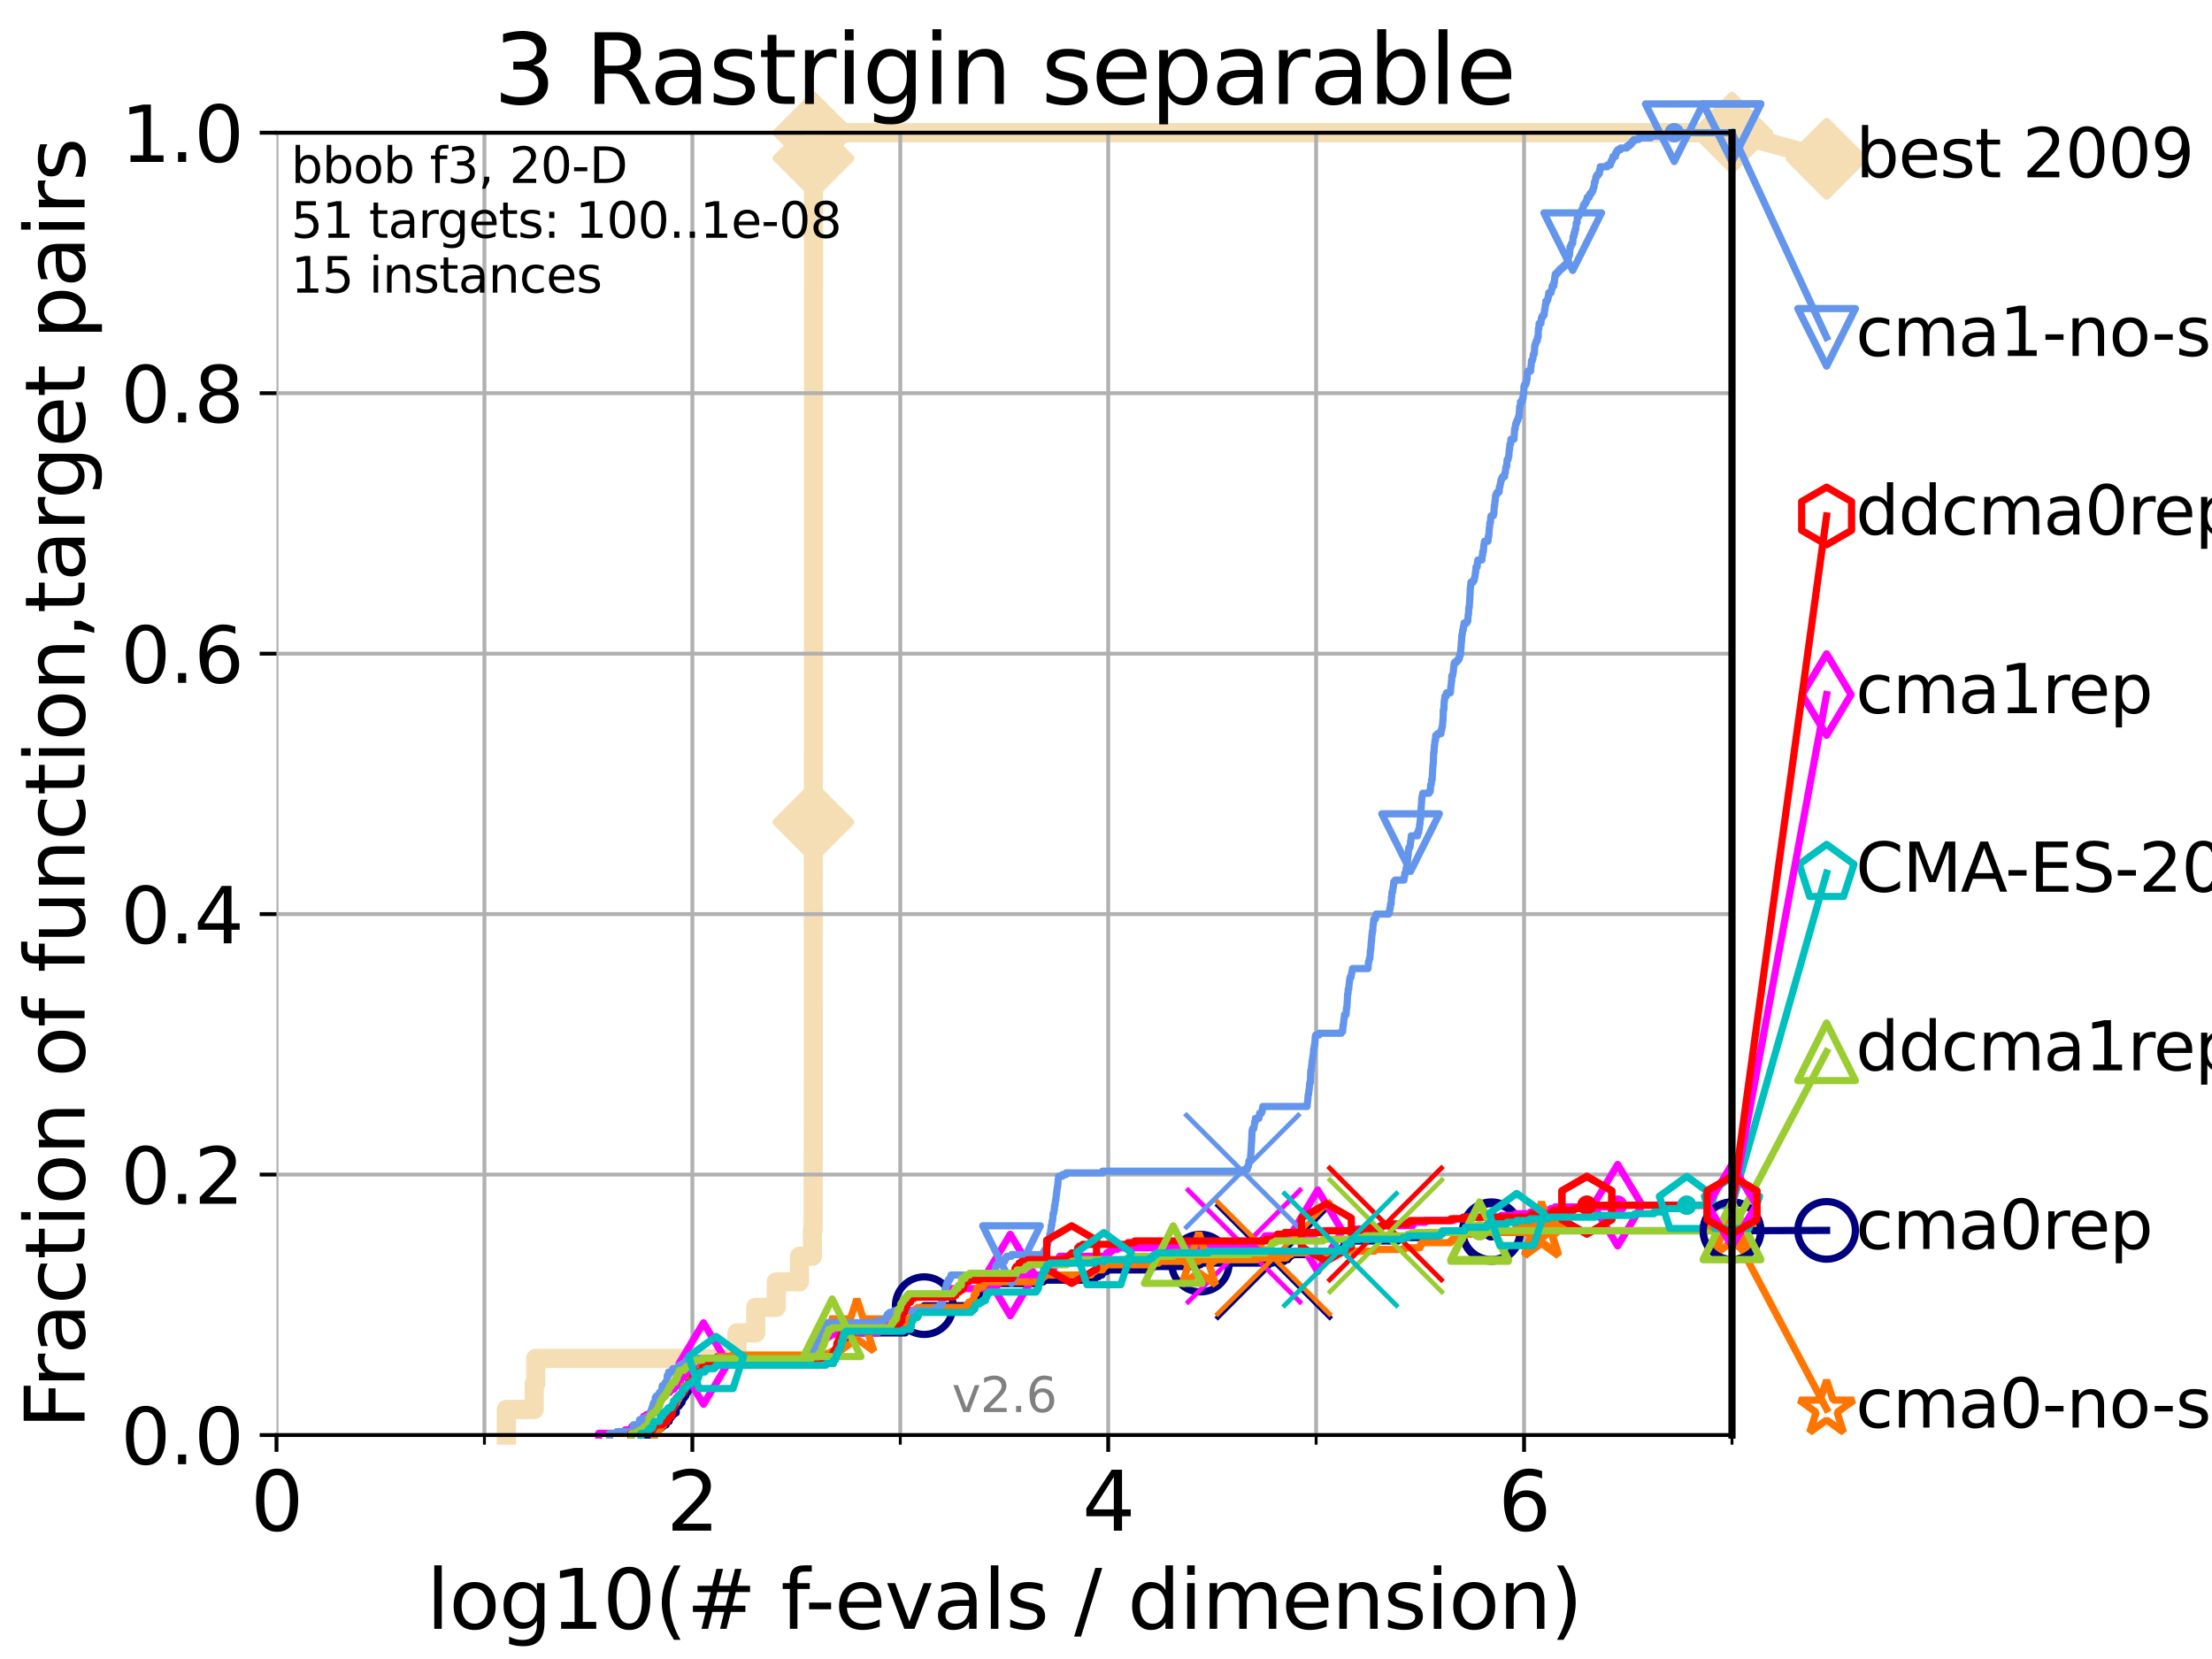 <?xml version="1.0" encoding="utf-8" standalone="no"?>
<!DOCTYPE svg PUBLIC "-//W3C//DTD SVG 1.1//EN"
  "http://www.w3.org/Graphics/SVG/1.1/DTD/svg11.dtd">
<svg xmlns:xlink="http://www.w3.org/1999/xlink" width="460.8pt" height="345.6pt" viewBox="0 0 460.8 345.6" xmlns="http://www.w3.org/2000/svg" version="1.1">
 <defs>
  <style type="text/css">*{stroke-linejoin: round; stroke-linecap: butt}</style>
 </defs>
 <g id="figure_1">
  <g id="patch_1">
   <path d="M 0 345.6 
L 460.8 345.6 
L 460.8 0 
L 0 0 
z
" style="fill: #ffffff"/>
  </g>
  <g id="axes_1">
   <g id="patch_2">
    <path d="M 57.6 298.944 
L 360.806 298.944 
L 360.806 27.648 
L 57.6 27.648 
z
" style="fill: #ffffff"/>
   </g>
   <g id="line2d_1">
    <path d="M 105.485 298.944 
L 105.485 293.624 
L 111.281 293.624 
L 111.281 288.305 
L 111.603 288.305 
L 111.603 282.985 
L 153.519 282.985 
L 153.519 277.666 
L 157.443 277.666 
L 157.443 272.346 
L 161.714 272.346 
L 161.714 267.027 
L 166.547 267.027 
L 166.547 261.707 
L 169.237 261.707 
L 169.237 256.388 
L 169.378 256.388 
L 169.378 251.068 
L 169.388 251.068 
L 169.388 245.749 
L 169.408 245.749 
L 169.408 240.429 
L 169.425 240.429 
L 169.425 235.11 
L 169.428 235.11 
L 169.428 224.471 
L 169.43 224.471 
L 169.43 208.512 
L 169.433 208.512 
L 169.433 203.192 
L 169.435 203.192 
L 169.435 181.914 
L 169.44 181.914 
L 169.44 176.595 
L 169.443 176.595 
L 169.443 171.275 
L 169.445 171.275 
L 169.445 165.956 
L 169.45 165.956 
L 169.45 155.317 
L 169.452 155.317 
L 169.452 144.678 
L 169.455 144.678 
L 169.455 118.08 
L 169.457 118.08 
L 169.457 102.121 
L 169.46 102.121 
L 169.46 91.482 
L 169.462 91.482 
L 169.462 86.163 
L 169.465 86.163 
L 169.465 70.204 
L 169.467 70.204 
L 169.467 59.565 
L 169.47 59.565 
L 169.47 54.246 
L 169.472 54.246 
L 169.472 32.968 
L 169.475 32.968 
L 169.475 27.648 
L 360.806 27.648 
" style="fill: none; stroke: #f5deb3; stroke-width: 4; stroke-linecap: square"/>
   </g>
   <g id="line2d_2">
    <defs>
     <path id="mb1640e473c" d="M -0 7.778 
L 7.778 0 
L 0 -7.778 
L -7.778 -0 
z
" style="stroke: #f5deb3; stroke-width: 1.5; stroke-linejoin: miter"/>
    </defs>
    <g>
     <use xlink:href="#mb1640e473c" x="169.445" y="171.275" style="fill: #f5deb3; stroke: #f5deb3; stroke-width: 1.5; stroke-linejoin: miter"/>
     <use xlink:href="#mb1640e473c" x="169.475" y="32.968" style="fill: #f5deb3; stroke: #f5deb3; stroke-width: 1.5; stroke-linejoin: miter"/>
     <use xlink:href="#mb1640e473c" x="169.475" y="27.648" style="fill: #f5deb3; stroke: #f5deb3; stroke-width: 1.5; stroke-linejoin: miter"/>
     <use xlink:href="#mb1640e473c" x="169.475" y="27.648" style="fill: #f5deb3; stroke: #f5deb3; stroke-width: 1.5; stroke-linejoin: miter"/>
     <use xlink:href="#mb1640e473c" x="360.806" y="27.648" style="fill: #f5deb3; stroke: #f5deb3; stroke-width: 1.5; stroke-linejoin: miter"/>
    </g>
   </g>
   <g id="line2d_3">
    <path style="fill: none; stroke: #f5deb3; stroke-width: 4; stroke-linecap: square"/>
    <g/>
   </g>
   <g id="line2d_4">
    <path d="M 360.806 27.648 
L 380.515 33.074 
" style="fill: none; stroke: #f5deb3; stroke-width: 4; stroke-linecap: square"/>
    <g>
     <use xlink:href="#mb1640e473c" x="360.806" y="27.648" style="fill: #f5deb3; stroke: #f5deb3; stroke-width: 1.5; stroke-linejoin: miter"/>
     <use xlink:href="#mb1640e473c" x="380.515" y="33.074" style="fill: #f5deb3; stroke: #f5deb3; stroke-width: 1.5; stroke-linejoin: miter"/>
    </g>
   </g>
   <g id="matplotlib.axis_1">
    <g id="xtick_1">
     <g id="line2d_5">
      <path d="M 57.6 298.944 
L 57.6 27.648 
" clip-path="url(#p9658a97502)" style="fill: none; stroke: #b0b0b0; stroke-width: 0.8; stroke-linecap: square"/>
     </g>
     <g id="line2d_6">
      <defs>
       <path id="m5013c9ed9e" d="M 0 0 
L 0 3.5 
" style="stroke: #000000; stroke-width: 0.8"/>
      </defs>
      <g>
       <use xlink:href="#m5013c9ed9e" x="57.6" y="298.944" style="stroke: #000000; stroke-width: 0.8"/>
      </g>
     </g>
     <g id="text_1">
      <!-- 0 -->
      <g transform="translate(52.192 318.861)scale(0.17 -0.17)">
       <defs>
        <path id="DejaVuSans-30" d="M 2034 4250 
Q 1547 4250 1301 3770 
Q 1056 3291 1056 2328 
Q 1056 1369 1301 889 
Q 1547 409 2034 409 
Q 2525 409 2770 889 
Q 3016 1369 3016 2328 
Q 3016 3291 2770 3770 
Q 2525 4250 2034 4250 
z
M 2034 4750 
Q 2819 4750 3233 4129 
Q 3647 3509 3647 2328 
Q 3647 1150 3233 529 
Q 2819 -91 2034 -91 
Q 1250 -91 836 529 
Q 422 1150 422 2328 
Q 422 3509 836 4129 
Q 1250 4750 2034 4750 
z
" transform="scale(0.016)"/>
       </defs>
       <use xlink:href="#DejaVuSans-30"/>
      </g>
     </g>
    </g>
    <g id="xtick_2">
     <g id="line2d_7">
      <path d="M 144.23 298.944 
L 144.23 27.648 
" clip-path="url(#p9658a97502)" style="fill: none; stroke: #b0b0b0; stroke-width: 0.8; stroke-linecap: square"/>
     </g>
     <g id="line2d_8">
      <g>
       <use xlink:href="#m5013c9ed9e" x="144.23" y="298.944" style="stroke: #000000; stroke-width: 0.8"/>
      </g>
     </g>
     <g id="text_2">
      <!-- 2 -->
      <g transform="translate(138.822 318.861)scale(0.17 -0.17)">
       <defs>
        <path id="DejaVuSans-32" d="M 1228 531 
L 3431 531 
L 3431 0 
L 469 0 
L 469 531 
Q 828 903 1448 1529 
Q 2069 2156 2228 2338 
Q 2531 2678 2651 2914 
Q 2772 3150 2772 3378 
Q 2772 3750 2511 3984 
Q 2250 4219 1831 4219 
Q 1534 4219 1204 4116 
Q 875 4013 500 3803 
L 500 4441 
Q 881 4594 1212 4672 
Q 1544 4750 1819 4750 
Q 2544 4750 2975 4387 
Q 3406 4025 3406 3419 
Q 3406 3131 3298 2873 
Q 3191 2616 2906 2266 
Q 2828 2175 2409 1742 
Q 1991 1309 1228 531 
z
" transform="scale(0.016)"/>
       </defs>
       <use xlink:href="#DejaVuSans-32"/>
      </g>
     </g>
    </g>
    <g id="xtick_3">
     <g id="line2d_9">
      <path d="M 230.861 298.944 
L 230.861 27.648 
" clip-path="url(#p9658a97502)" style="fill: none; stroke: #b0b0b0; stroke-width: 0.8; stroke-linecap: square"/>
     </g>
     <g id="line2d_10">
      <g>
       <use xlink:href="#m5013c9ed9e" x="230.861" y="298.944" style="stroke: #000000; stroke-width: 0.8"/>
      </g>
     </g>
     <g id="text_3">
      <!-- 4 -->
      <g transform="translate(225.453 318.861)scale(0.17 -0.17)">
       <defs>
        <path id="DejaVuSans-34" d="M 2419 4116 
L 825 1625 
L 2419 1625 
L 2419 4116 
z
M 2253 4666 
L 3047 4666 
L 3047 1625 
L 3713 1625 
L 3713 1100 
L 3047 1100 
L 3047 0 
L 2419 0 
L 2419 1100 
L 313 1100 
L 313 1709 
L 2253 4666 
z
" transform="scale(0.016)"/>
       </defs>
       <use xlink:href="#DejaVuSans-34"/>
      </g>
     </g>
    </g>
    <g id="xtick_4">
     <g id="line2d_11">
      <path d="M 317.491 298.944 
L 317.491 27.648 
" clip-path="url(#p9658a97502)" style="fill: none; stroke: #b0b0b0; stroke-width: 0.8; stroke-linecap: square"/>
     </g>
     <g id="line2d_12">
      <g>
       <use xlink:href="#m5013c9ed9e" x="317.491" y="298.944" style="stroke: #000000; stroke-width: 0.8"/>
      </g>
     </g>
     <g id="text_4">
      <!-- 6 -->
      <g transform="translate(312.083 318.861)scale(0.17 -0.17)">
       <defs>
        <path id="DejaVuSans-36" d="M 2113 2584 
Q 1688 2584 1439 2293 
Q 1191 2003 1191 1497 
Q 1191 994 1439 701 
Q 1688 409 2113 409 
Q 2538 409 2786 701 
Q 3034 994 3034 1497 
Q 3034 2003 2786 2293 
Q 2538 2584 2113 2584 
z
M 3366 4563 
L 3366 3988 
Q 3128 4100 2886 4159 
Q 2644 4219 2406 4219 
Q 1781 4219 1451 3797 
Q 1122 3375 1075 2522 
Q 1259 2794 1537 2939 
Q 1816 3084 2150 3084 
Q 2853 3084 3261 2657 
Q 3669 2231 3669 1497 
Q 3669 778 3244 343 
Q 2819 -91 2113 -91 
Q 1303 -91 875 529 
Q 447 1150 447 2328 
Q 447 3434 972 4092 
Q 1497 4750 2381 4750 
Q 2619 4750 2861 4703 
Q 3103 4656 3366 4563 
z
" transform="scale(0.016)"/>
       </defs>
       <use xlink:href="#DejaVuSans-36"/>
      </g>
     </g>
    </g>
    <g id="xtick_5">
     <g id="line2d_13">
      <path d="M 100.915 298.944 
L 100.915 27.648 
" clip-path="url(#p9658a97502)" style="fill: none; stroke: #b0b0b0; stroke-width: 0.8; stroke-linecap: square"/>
     </g>
     <g id="line2d_14">
      <defs>
       <path id="mf47f1c6025" d="M 0 0 
L 0 2 
" style="stroke: #000000; stroke-width: 0.6"/>
      </defs>
      <g>
       <use xlink:href="#mf47f1c6025" x="100.915" y="298.944" style="stroke: #000000; stroke-width: 0.6"/>
      </g>
     </g>
    </g>
    <g id="xtick_6">
     <g id="line2d_15">
      <path d="M 187.546 298.944 
L 187.546 27.648 
" clip-path="url(#p9658a97502)" style="fill: none; stroke: #b0b0b0; stroke-width: 0.8; stroke-linecap: square"/>
     </g>
     <g id="line2d_16">
      <g>
       <use xlink:href="#mf47f1c6025" x="187.546" y="298.944" style="stroke: #000000; stroke-width: 0.6"/>
      </g>
     </g>
    </g>
    <g id="xtick_7">
     <g id="line2d_17">
      <path d="M 274.176 298.944 
L 274.176 27.648 
" clip-path="url(#p9658a97502)" style="fill: none; stroke: #b0b0b0; stroke-width: 0.8; stroke-linecap: square"/>
     </g>
     <g id="line2d_18">
      <g>
       <use xlink:href="#mf47f1c6025" x="274.176" y="298.944" style="stroke: #000000; stroke-width: 0.6"/>
      </g>
     </g>
    </g>
    <g id="xtick_8">
     <g id="line2d_19">
      <path d="M 360.806 298.944 
L 360.806 27.648 
" clip-path="url(#p9658a97502)" style="fill: none; stroke: #b0b0b0; stroke-width: 0.8; stroke-linecap: square"/>
     </g>
     <g id="line2d_20">
      <g>
       <use xlink:href="#mf47f1c6025" x="360.806" y="298.944" style="stroke: #000000; stroke-width: 0.6"/>
      </g>
     </g>
    </g>
    <g id="text_5">
     <!-- log10(# f-evals / dimension) -->
     <g transform="translate(88.823 339.314)scale(0.17 -0.17)">
      <defs>
       <path id="DejaVuSans-6c" d="M 603 4863 
L 1178 4863 
L 1178 0 
L 603 0 
L 603 4863 
z
" transform="scale(0.016)"/>
       <path id="DejaVuSans-6f" d="M 1959 3097 
Q 1497 3097 1228 2736 
Q 959 2375 959 1747 
Q 959 1119 1226 758 
Q 1494 397 1959 397 
Q 2419 397 2687 759 
Q 2956 1122 2956 1747 
Q 2956 2369 2687 2733 
Q 2419 3097 1959 3097 
z
M 1959 3584 
Q 2709 3584 3137 3096 
Q 3566 2609 3566 1747 
Q 3566 888 3137 398 
Q 2709 -91 1959 -91 
Q 1206 -91 779 398 
Q 353 888 353 1747 
Q 353 2609 779 3096 
Q 1206 3584 1959 3584 
z
" transform="scale(0.016)"/>
       <path id="DejaVuSans-67" d="M 2906 1791 
Q 2906 2416 2648 2759 
Q 2391 3103 1925 3103 
Q 1463 3103 1205 2759 
Q 947 2416 947 1791 
Q 947 1169 1205 825 
Q 1463 481 1925 481 
Q 2391 481 2648 825 
Q 2906 1169 2906 1791 
z
M 3481 434 
Q 3481 -459 3084 -895 
Q 2688 -1331 1869 -1331 
Q 1566 -1331 1297 -1286 
Q 1028 -1241 775 -1147 
L 775 -588 
Q 1028 -725 1275 -790 
Q 1522 -856 1778 -856 
Q 2344 -856 2625 -561 
Q 2906 -266 2906 331 
L 2906 616 
Q 2728 306 2450 153 
Q 2172 0 1784 0 
Q 1141 0 747 490 
Q 353 981 353 1791 
Q 353 2603 747 3093 
Q 1141 3584 1784 3584 
Q 2172 3584 2450 3431 
Q 2728 3278 2906 2969 
L 2906 3500 
L 3481 3500 
L 3481 434 
z
" transform="scale(0.016)"/>
       <path id="DejaVuSans-31" d="M 794 531 
L 1825 531 
L 1825 4091 
L 703 3866 
L 703 4441 
L 1819 4666 
L 2450 4666 
L 2450 531 
L 3481 531 
L 3481 0 
L 794 0 
L 794 531 
z
" transform="scale(0.016)"/>
       <path id="DejaVuSans-28" d="M 1984 4856 
Q 1566 4138 1362 3434 
Q 1159 2731 1159 2009 
Q 1159 1288 1364 580 
Q 1569 -128 1984 -844 
L 1484 -844 
Q 1016 -109 783 600 
Q 550 1309 550 2009 
Q 550 2706 781 3412 
Q 1013 4119 1484 4856 
L 1984 4856 
z
" transform="scale(0.016)"/>
       <path id="DejaVuSans-23" d="M 3272 2816 
L 2363 2816 
L 2100 1772 
L 3016 1772 
L 3272 2816 
z
M 2803 4594 
L 2478 3297 
L 3391 3297 
L 3719 4594 
L 4219 4594 
L 3897 3297 
L 4872 3297 
L 4872 2816 
L 3775 2816 
L 3519 1772 
L 4513 1772 
L 4513 1294 
L 3397 1294 
L 3072 0 
L 2572 0 
L 2894 1294 
L 1978 1294 
L 1656 0 
L 1153 0 
L 1478 1294 
L 494 1294 
L 494 1772 
L 1594 1772 
L 1856 2816 
L 850 2816 
L 850 3297 
L 1978 3297 
L 2297 4594 
L 2803 4594 
z
" transform="scale(0.016)"/>
       <path id="DejaVuSans-20" transform="scale(0.016)"/>
       <path id="DejaVuSans-66" d="M 2375 4863 
L 2375 4384 
L 1825 4384 
Q 1516 4384 1395 4259 
Q 1275 4134 1275 3809 
L 1275 3500 
L 2222 3500 
L 2222 3053 
L 1275 3053 
L 1275 0 
L 697 0 
L 697 3053 
L 147 3053 
L 147 3500 
L 697 3500 
L 697 3744 
Q 697 4328 969 4595 
Q 1241 4863 1831 4863 
L 2375 4863 
z
" transform="scale(0.016)"/>
       <path id="DejaVuSans-2d" d="M 313 2009 
L 1997 2009 
L 1997 1497 
L 313 1497 
L 313 2009 
z
" transform="scale(0.016)"/>
       <path id="DejaVuSans-65" d="M 3597 1894 
L 3597 1613 
L 953 1613 
Q 991 1019 1311 708 
Q 1631 397 2203 397 
Q 2534 397 2845 478 
Q 3156 559 3463 722 
L 3463 178 
Q 3153 47 2828 -22 
Q 2503 -91 2169 -91 
Q 1331 -91 842 396 
Q 353 884 353 1716 
Q 353 2575 817 3079 
Q 1281 3584 2069 3584 
Q 2775 3584 3186 3129 
Q 3597 2675 3597 1894 
z
M 3022 2063 
Q 3016 2534 2758 2815 
Q 2500 3097 2075 3097 
Q 1594 3097 1305 2825 
Q 1016 2553 972 2059 
L 3022 2063 
z
" transform="scale(0.016)"/>
       <path id="DejaVuSans-76" d="M 191 3500 
L 800 3500 
L 1894 563 
L 2988 3500 
L 3597 3500 
L 2284 0 
L 1503 0 
L 191 3500 
z
" transform="scale(0.016)"/>
       <path id="DejaVuSans-61" d="M 2194 1759 
Q 1497 1759 1228 1600 
Q 959 1441 959 1056 
Q 959 750 1161 570 
Q 1363 391 1709 391 
Q 2188 391 2477 730 
Q 2766 1069 2766 1631 
L 2766 1759 
L 2194 1759 
z
M 3341 1997 
L 3341 0 
L 2766 0 
L 2766 531 
Q 2569 213 2275 61 
Q 1981 -91 1556 -91 
Q 1019 -91 701 211 
Q 384 513 384 1019 
Q 384 1609 779 1909 
Q 1175 2209 1959 2209 
L 2766 2209 
L 2766 2266 
Q 2766 2663 2505 2880 
Q 2244 3097 1772 3097 
Q 1472 3097 1187 3025 
Q 903 2953 641 2809 
L 641 3341 
Q 956 3463 1253 3523 
Q 1550 3584 1831 3584 
Q 2591 3584 2966 3190 
Q 3341 2797 3341 1997 
z
" transform="scale(0.016)"/>
       <path id="DejaVuSans-73" d="M 2834 3397 
L 2834 2853 
Q 2591 2978 2328 3040 
Q 2066 3103 1784 3103 
Q 1356 3103 1142 2972 
Q 928 2841 928 2578 
Q 928 2378 1081 2264 
Q 1234 2150 1697 2047 
L 1894 2003 
Q 2506 1872 2764 1633 
Q 3022 1394 3022 966 
Q 3022 478 2636 193 
Q 2250 -91 1575 -91 
Q 1294 -91 989 -36 
Q 684 19 347 128 
L 347 722 
Q 666 556 975 473 
Q 1284 391 1588 391 
Q 1994 391 2212 530 
Q 2431 669 2431 922 
Q 2431 1156 2273 1281 
Q 2116 1406 1581 1522 
L 1381 1569 
Q 847 1681 609 1914 
Q 372 2147 372 2553 
Q 372 3047 722 3315 
Q 1072 3584 1716 3584 
Q 2034 3584 2315 3537 
Q 2597 3491 2834 3397 
z
" transform="scale(0.016)"/>
       <path id="DejaVuSans-2f" d="M 1625 4666 
L 2156 4666 
L 531 -594 
L 0 -594 
L 1625 4666 
z
" transform="scale(0.016)"/>
       <path id="DejaVuSans-64" d="M 2906 2969 
L 2906 4863 
L 3481 4863 
L 3481 0 
L 2906 0 
L 2906 525 
Q 2725 213 2448 61 
Q 2172 -91 1784 -91 
Q 1150 -91 751 415 
Q 353 922 353 1747 
Q 353 2572 751 3078 
Q 1150 3584 1784 3584 
Q 2172 3584 2448 3432 
Q 2725 3281 2906 2969 
z
M 947 1747 
Q 947 1113 1208 752 
Q 1469 391 1925 391 
Q 2381 391 2643 752 
Q 2906 1113 2906 1747 
Q 2906 2381 2643 2742 
Q 2381 3103 1925 3103 
Q 1469 3103 1208 2742 
Q 947 2381 947 1747 
z
" transform="scale(0.016)"/>
       <path id="DejaVuSans-69" d="M 603 3500 
L 1178 3500 
L 1178 0 
L 603 0 
L 603 3500 
z
M 603 4863 
L 1178 4863 
L 1178 4134 
L 603 4134 
L 603 4863 
z
" transform="scale(0.016)"/>
       <path id="DejaVuSans-6d" d="M 3328 2828 
Q 3544 3216 3844 3400 
Q 4144 3584 4550 3584 
Q 5097 3584 5394 3201 
Q 5691 2819 5691 2113 
L 5691 0 
L 5113 0 
L 5113 2094 
Q 5113 2597 4934 2840 
Q 4756 3084 4391 3084 
Q 3944 3084 3684 2787 
Q 3425 2491 3425 1978 
L 3425 0 
L 2847 0 
L 2847 2094 
Q 2847 2600 2669 2842 
Q 2491 3084 2119 3084 
Q 1678 3084 1418 2786 
Q 1159 2488 1159 1978 
L 1159 0 
L 581 0 
L 581 3500 
L 1159 3500 
L 1159 2956 
Q 1356 3278 1631 3431 
Q 1906 3584 2284 3584 
Q 2666 3584 2933 3390 
Q 3200 3197 3328 2828 
z
" transform="scale(0.016)"/>
       <path id="DejaVuSans-6e" d="M 3513 2113 
L 3513 0 
L 2938 0 
L 2938 2094 
Q 2938 2591 2744 2837 
Q 2550 3084 2163 3084 
Q 1697 3084 1428 2787 
Q 1159 2491 1159 1978 
L 1159 0 
L 581 0 
L 581 3500 
L 1159 3500 
L 1159 2956 
Q 1366 3272 1645 3428 
Q 1925 3584 2291 3584 
Q 2894 3584 3203 3211 
Q 3513 2838 3513 2113 
z
" transform="scale(0.016)"/>
       <path id="DejaVuSans-29" d="M 513 4856 
L 1013 4856 
Q 1481 4119 1714 3412 
Q 1947 2706 1947 2009 
Q 1947 1309 1714 600 
Q 1481 -109 1013 -844 
L 513 -844 
Q 928 -128 1133 580 
Q 1338 1288 1338 2009 
Q 1338 2731 1133 3434 
Q 928 4138 513 4856 
z
" transform="scale(0.016)"/>
      </defs>
      <use xlink:href="#DejaVuSans-6c"/>
      <use xlink:href="#DejaVuSans-6f" x="27.783"/>
      <use xlink:href="#DejaVuSans-67" x="88.965"/>
      <use xlink:href="#DejaVuSans-31" x="152.441"/>
      <use xlink:href="#DejaVuSans-30" x="216.064"/>
      <use xlink:href="#DejaVuSans-28" x="279.688"/>
      <use xlink:href="#DejaVuSans-23" x="318.701"/>
      <use xlink:href="#DejaVuSans-20" x="402.49"/>
      <use xlink:href="#DejaVuSans-66" x="434.277"/>
      <use xlink:href="#DejaVuSans-2d" x="463.982"/>
      <use xlink:href="#DejaVuSans-65" x="500.066"/>
      <use xlink:href="#DejaVuSans-76" x="561.59"/>
      <use xlink:href="#DejaVuSans-61" x="620.77"/>
      <use xlink:href="#DejaVuSans-6c" x="682.049"/>
      <use xlink:href="#DejaVuSans-73" x="709.832"/>
      <use xlink:href="#DejaVuSans-20" x="761.932"/>
      <use xlink:href="#DejaVuSans-2f" x="793.719"/>
      <use xlink:href="#DejaVuSans-20" x="827.41"/>
      <use xlink:href="#DejaVuSans-64" x="859.197"/>
      <use xlink:href="#DejaVuSans-69" x="922.674"/>
      <use xlink:href="#DejaVuSans-6d" x="950.457"/>
      <use xlink:href="#DejaVuSans-65" x="1047.869"/>
      <use xlink:href="#DejaVuSans-6e" x="1109.393"/>
      <use xlink:href="#DejaVuSans-73" x="1172.771"/>
      <use xlink:href="#DejaVuSans-69" x="1224.871"/>
      <use xlink:href="#DejaVuSans-6f" x="1252.654"/>
      <use xlink:href="#DejaVuSans-6e" x="1313.836"/>
      <use xlink:href="#DejaVuSans-29" x="1377.215"/>
     </g>
    </g>
   </g>
   <g id="matplotlib.axis_2">
    <g id="ytick_1">
     <g id="line2d_21">
      <path d="M 57.6 298.944 
L 360.806 298.944 
" clip-path="url(#p9658a97502)" style="fill: none; stroke: #b0b0b0; stroke-width: 0.8; stroke-linecap: square"/>
     </g>
     <g id="line2d_22">
      <defs>
       <path id="m3bc75f9e2f" d="M 0 0 
L -3.5 0 
" style="stroke: #000000; stroke-width: 0.8"/>
      </defs>
      <g>
       <use xlink:href="#m3bc75f9e2f" x="57.6" y="298.944" style="stroke: #000000; stroke-width: 0.8"/>
      </g>
     </g>
     <g id="text_6">
      <!-- 0.0 -->
      <g transform="translate(25.155 305.023)scale(0.16 -0.16)">
       <defs>
        <path id="DejaVuSans-2e" d="M 684 794 
L 1344 794 
L 1344 0 
L 684 0 
L 684 794 
z
" transform="scale(0.016)"/>
       </defs>
       <use xlink:href="#DejaVuSans-30"/>
       <use xlink:href="#DejaVuSans-2e" x="63.623"/>
       <use xlink:href="#DejaVuSans-30" x="95.41"/>
      </g>
     </g>
    </g>
    <g id="ytick_2">
     <g id="line2d_23">
      <path d="M 57.6 244.685 
L 360.806 244.685 
" clip-path="url(#p9658a97502)" style="fill: none; stroke: #b0b0b0; stroke-width: 0.8; stroke-linecap: square"/>
     </g>
     <g id="line2d_24">
      <g>
       <use xlink:href="#m3bc75f9e2f" x="57.6" y="244.685" style="stroke: #000000; stroke-width: 0.8"/>
      </g>
     </g>
     <g id="text_7">
      <!-- 0.2 -->
      <g transform="translate(25.155 250.764)scale(0.16 -0.16)">
       <use xlink:href="#DejaVuSans-30"/>
       <use xlink:href="#DejaVuSans-2e" x="63.623"/>
       <use xlink:href="#DejaVuSans-32" x="95.41"/>
      </g>
     </g>
    </g>
    <g id="ytick_3">
     <g id="line2d_25">
      <path d="M 57.6 190.426 
L 360.806 190.426 
" clip-path="url(#p9658a97502)" style="fill: none; stroke: #b0b0b0; stroke-width: 0.8; stroke-linecap: square"/>
     </g>
     <g id="line2d_26">
      <g>
       <use xlink:href="#m3bc75f9e2f" x="57.6" y="190.426" style="stroke: #000000; stroke-width: 0.8"/>
      </g>
     </g>
     <g id="text_8">
      <!-- 0.4 -->
      <g transform="translate(25.155 196.504)scale(0.16 -0.16)">
       <use xlink:href="#DejaVuSans-30"/>
       <use xlink:href="#DejaVuSans-2e" x="63.623"/>
       <use xlink:href="#DejaVuSans-34" x="95.41"/>
      </g>
     </g>
    </g>
    <g id="ytick_4">
     <g id="line2d_27">
      <path d="M 57.6 136.166 
L 360.806 136.166 
" clip-path="url(#p9658a97502)" style="fill: none; stroke: #b0b0b0; stroke-width: 0.8; stroke-linecap: square"/>
     </g>
     <g id="line2d_28">
      <g>
       <use xlink:href="#m3bc75f9e2f" x="57.6" y="136.166" style="stroke: #000000; stroke-width: 0.8"/>
      </g>
     </g>
     <g id="text_9">
      <!-- 0.6 -->
      <g transform="translate(25.155 142.245)scale(0.16 -0.16)">
       <use xlink:href="#DejaVuSans-30"/>
       <use xlink:href="#DejaVuSans-2e" x="63.623"/>
       <use xlink:href="#DejaVuSans-36" x="95.41"/>
      </g>
     </g>
    </g>
    <g id="ytick_5">
     <g id="line2d_29">
      <path d="M 57.6 81.907 
L 360.806 81.907 
" clip-path="url(#p9658a97502)" style="fill: none; stroke: #b0b0b0; stroke-width: 0.8; stroke-linecap: square"/>
     </g>
     <g id="line2d_30">
      <g>
       <use xlink:href="#m3bc75f9e2f" x="57.6" y="81.907" style="stroke: #000000; stroke-width: 0.8"/>
      </g>
     </g>
     <g id="text_10">
      <!-- 0.8 -->
      <g transform="translate(25.155 87.986)scale(0.16 -0.16)">
       <defs>
        <path id="DejaVuSans-38" d="M 2034 2216 
Q 1584 2216 1326 1975 
Q 1069 1734 1069 1313 
Q 1069 891 1326 650 
Q 1584 409 2034 409 
Q 2484 409 2743 651 
Q 3003 894 3003 1313 
Q 3003 1734 2745 1975 
Q 2488 2216 2034 2216 
z
M 1403 2484 
Q 997 2584 770 2862 
Q 544 3141 544 3541 
Q 544 4100 942 4425 
Q 1341 4750 2034 4750 
Q 2731 4750 3128 4425 
Q 3525 4100 3525 3541 
Q 3525 3141 3298 2862 
Q 3072 2584 2669 2484 
Q 3125 2378 3379 2068 
Q 3634 1759 3634 1313 
Q 3634 634 3220 271 
Q 2806 -91 2034 -91 
Q 1263 -91 848 271 
Q 434 634 434 1313 
Q 434 1759 690 2068 
Q 947 2378 1403 2484 
z
M 1172 3481 
Q 1172 3119 1398 2916 
Q 1625 2713 2034 2713 
Q 2441 2713 2670 2916 
Q 2900 3119 2900 3481 
Q 2900 3844 2670 4047 
Q 2441 4250 2034 4250 
Q 1625 4250 1398 4047 
Q 1172 3844 1172 3481 
z
" transform="scale(0.016)"/>
       </defs>
       <use xlink:href="#DejaVuSans-30"/>
       <use xlink:href="#DejaVuSans-2e" x="63.623"/>
       <use xlink:href="#DejaVuSans-38" x="95.41"/>
      </g>
     </g>
    </g>
    <g id="ytick_6">
     <g id="line2d_31">
      <path d="M 57.6 27.648 
L 360.806 27.648 
" clip-path="url(#p9658a97502)" style="fill: none; stroke: #b0b0b0; stroke-width: 0.8; stroke-linecap: square"/>
     </g>
     <g id="line2d_32">
      <g>
       <use xlink:href="#m3bc75f9e2f" x="57.6" y="27.648" style="stroke: #000000; stroke-width: 0.8"/>
      </g>
     </g>
     <g id="text_11">
      <!-- 1.0 -->
      <g transform="translate(25.155 33.727)scale(0.16 -0.16)">
       <use xlink:href="#DejaVuSans-31"/>
       <use xlink:href="#DejaVuSans-2e" x="63.623"/>
       <use xlink:href="#DejaVuSans-30" x="95.41"/>
      </g>
     </g>
    </g>
    <g id="text_12">
     <!-- Fraction of function,target pairs -->
     <g transform="translate(17.62 297.681)rotate(-90)scale(0.17 -0.17)">
      <defs>
       <path id="DejaVuSans-46" d="M 628 4666 
L 3309 4666 
L 3309 4134 
L 1259 4134 
L 1259 2759 
L 3109 2759 
L 3109 2228 
L 1259 2228 
L 1259 0 
L 628 0 
L 628 4666 
z
" transform="scale(0.016)"/>
       <path id="DejaVuSans-72" d="M 2631 2963 
Q 2534 3019 2420 3045 
Q 2306 3072 2169 3072 
Q 1681 3072 1420 2755 
Q 1159 2438 1159 1844 
L 1159 0 
L 581 0 
L 581 3500 
L 1159 3500 
L 1159 2956 
Q 1341 3275 1631 3429 
Q 1922 3584 2338 3584 
Q 2397 3584 2469 3576 
Q 2541 3569 2628 3553 
L 2631 2963 
z
" transform="scale(0.016)"/>
       <path id="DejaVuSans-63" d="M 3122 3366 
L 3122 2828 
Q 2878 2963 2633 3030 
Q 2388 3097 2138 3097 
Q 1578 3097 1268 2742 
Q 959 2388 959 1747 
Q 959 1106 1268 751 
Q 1578 397 2138 397 
Q 2388 397 2633 464 
Q 2878 531 3122 666 
L 3122 134 
Q 2881 22 2623 -34 
Q 2366 -91 2075 -91 
Q 1284 -91 818 406 
Q 353 903 353 1747 
Q 353 2603 823 3093 
Q 1294 3584 2113 3584 
Q 2378 3584 2631 3529 
Q 2884 3475 3122 3366 
z
" transform="scale(0.016)"/>
       <path id="DejaVuSans-74" d="M 1172 4494 
L 1172 3500 
L 2356 3500 
L 2356 3053 
L 1172 3053 
L 1172 1153 
Q 1172 725 1289 603 
Q 1406 481 1766 481 
L 2356 481 
L 2356 0 
L 1766 0 
Q 1100 0 847 248 
Q 594 497 594 1153 
L 594 3053 
L 172 3053 
L 172 3500 
L 594 3500 
L 594 4494 
L 1172 4494 
z
" transform="scale(0.016)"/>
       <path id="DejaVuSans-75" d="M 544 1381 
L 544 3500 
L 1119 3500 
L 1119 1403 
Q 1119 906 1312 657 
Q 1506 409 1894 409 
Q 2359 409 2629 706 
Q 2900 1003 2900 1516 
L 2900 3500 
L 3475 3500 
L 3475 0 
L 2900 0 
L 2900 538 
Q 2691 219 2414 64 
Q 2138 -91 1772 -91 
Q 1169 -91 856 284 
Q 544 659 544 1381 
z
M 1991 3584 
L 1991 3584 
z
" transform="scale(0.016)"/>
       <path id="DejaVuSans-2c" d="M 750 794 
L 1409 794 
L 1409 256 
L 897 -744 
L 494 -744 
L 750 256 
L 750 794 
z
" transform="scale(0.016)"/>
       <path id="DejaVuSans-70" d="M 1159 525 
L 1159 -1331 
L 581 -1331 
L 581 3500 
L 1159 3500 
L 1159 2969 
Q 1341 3281 1617 3432 
Q 1894 3584 2278 3584 
Q 2916 3584 3314 3078 
Q 3713 2572 3713 1747 
Q 3713 922 3314 415 
Q 2916 -91 2278 -91 
Q 1894 -91 1617 61 
Q 1341 213 1159 525 
z
M 3116 1747 
Q 3116 2381 2855 2742 
Q 2594 3103 2138 3103 
Q 1681 3103 1420 2742 
Q 1159 2381 1159 1747 
Q 1159 1113 1420 752 
Q 1681 391 2138 391 
Q 2594 391 2855 752 
Q 3116 1113 3116 1747 
z
" transform="scale(0.016)"/>
      </defs>
      <use xlink:href="#DejaVuSans-46"/>
      <use xlink:href="#DejaVuSans-72" x="50.27"/>
      <use xlink:href="#DejaVuSans-61" x="91.383"/>
      <use xlink:href="#DejaVuSans-63" x="152.662"/>
      <use xlink:href="#DejaVuSans-74" x="207.643"/>
      <use xlink:href="#DejaVuSans-69" x="246.852"/>
      <use xlink:href="#DejaVuSans-6f" x="274.635"/>
      <use xlink:href="#DejaVuSans-6e" x="335.816"/>
      <use xlink:href="#DejaVuSans-20" x="399.195"/>
      <use xlink:href="#DejaVuSans-6f" x="430.982"/>
      <use xlink:href="#DejaVuSans-66" x="492.164"/>
      <use xlink:href="#DejaVuSans-20" x="527.369"/>
      <use xlink:href="#DejaVuSans-66" x="559.156"/>
      <use xlink:href="#DejaVuSans-75" x="594.361"/>
      <use xlink:href="#DejaVuSans-6e" x="657.74"/>
      <use xlink:href="#DejaVuSans-63" x="721.119"/>
      <use xlink:href="#DejaVuSans-74" x="776.1"/>
      <use xlink:href="#DejaVuSans-69" x="815.309"/>
      <use xlink:href="#DejaVuSans-6f" x="843.092"/>
      <use xlink:href="#DejaVuSans-6e" x="904.273"/>
      <use xlink:href="#DejaVuSans-2c" x="967.652"/>
      <use xlink:href="#DejaVuSans-74" x="999.439"/>
      <use xlink:href="#DejaVuSans-61" x="1038.648"/>
      <use xlink:href="#DejaVuSans-72" x="1099.928"/>
      <use xlink:href="#DejaVuSans-67" x="1139.291"/>
      <use xlink:href="#DejaVuSans-65" x="1202.768"/>
      <use xlink:href="#DejaVuSans-74" x="1264.291"/>
      <use xlink:href="#DejaVuSans-20" x="1303.5"/>
      <use xlink:href="#DejaVuSans-70" x="1335.287"/>
      <use xlink:href="#DejaVuSans-61" x="1398.764"/>
      <use xlink:href="#DejaVuSans-69" x="1460.043"/>
      <use xlink:href="#DejaVuSans-72" x="1487.826"/>
      <use xlink:href="#DejaVuSans-73" x="1528.939"/>
     </g>
    </g>
   </g>
   <g id="line2d_33">
    <defs>
     <path id="m7b072af2aa" d="M 0 1.5 
C 0.398 1.5 0.779 1.342 1.061 1.061 
C 1.342 0.779 1.5 0.398 1.5 0 
C 1.5 -0.398 1.342 -0.779 1.061 -1.061 
C 0.779 -1.342 0.398 -1.5 0 -1.5 
C -0.398 -1.5 -0.779 -1.342 -1.061 -1.061 
C -1.342 -0.779 -1.5 -0.398 -1.5 0 
C -1.5 0.398 -1.342 0.779 -1.061 1.061 
C -0.779 1.342 -0.398 1.5 0 1.5 
z
" style="stroke: #f5deb3"/>
    </defs>
    <g>
     <use xlink:href="#m7b072af2aa" x="169.475" y="27.648" style="fill: #f5deb3; stroke: #f5deb3"/>
     <use xlink:href="#m7b072af2aa" x="169.475" y="27.648" style="fill: #f5deb3; stroke: #f5deb3"/>
    </g>
   </g>
   <g id="line2d_34">
    <defs>
     <path id="m111101a1d0" d="M 0 1.5 
C 0.398 1.5 0.779 1.342 1.061 1.061 
C 1.342 0.779 1.5 0.398 1.5 0 
C 1.5 -0.398 1.342 -0.779 1.061 -1.061 
C 0.779 -1.342 0.398 -1.5 0 -1.5 
C -0.398 -1.5 -0.779 -1.342 -1.061 -1.061 
C -1.342 -0.779 -1.5 -0.398 -1.5 0 
C -1.5 0.398 -1.342 0.779 -1.061 1.061 
C -0.779 1.342 -0.398 1.5 0 1.5 
z
" style="stroke: #000080"/>
    </defs>
    <g>
     <use xlink:href="#m111101a1d0" x="310.688" y="256.388" style="fill: #000080; stroke: #000080"/>
     <use xlink:href="#m111101a1d0" x="310.688" y="256.388" style="fill: #000080; stroke: #000080"/>
    </g>
   </g>
   <g id="line2d_35">
    <path d="M 134.855 298.944 
L 134.855 298.589 
L 135.952 298.589 
L 135.952 298.235 
L 136.948 298.235 
L 136.948 297.88 
L 137.277 297.88 
L 137.277 297.525 
L 137.801 297.525 
L 137.801 297.171 
L 138.155 297.171 
L 138.155 296.816 
L 138.768 296.816 
L 138.768 296.462 
L 138.894 296.462 
L 138.894 296.107 
L 139.399 296.107 
L 139.423 295.398 
L 139.748 295.398 
L 139.748 295.043 
L 140.021 295.043 
L 140.021 294.688 
L 140.359 294.688 
L 140.359 294.334 
L 140.861 294.334 
L 140.928 293.27 
L 141.018 293.27 
L 141.018 292.915 
L 141.47 292.915 
L 141.47 292.561 
L 141.761 292.561 
L 141.761 292.206 
L 142.049 292.206 
L 142.049 291.851 
L 142.165 291.851 
L 142.165 291.497 
L 142.28 291.497 
L 142.28 291.142 
L 142.621 291.142 
L 142.621 290.787 
L 142.865 290.787 
L 142.865 290.433 
L 142.996 290.433 
L 142.996 290.078 
L 143.265 290.078 
L 143.265 289.723 
L 143.482 289.723 
L 143.492 289.014 
L 143.638 289.014 
L 143.744 288.305 
L 143.764 288.305 
L 143.764 287.95 
L 143.956 287.95 
L 144.051 287.241 
L 144.202 287.241 
L 144.202 286.886 
L 145.112 286.886 
L 145.112 286.532 
L 145.246 286.532 
L 145.246 286.177 
L 145.371 286.177 
L 145.424 285.468 
L 145.573 285.468 
L 145.573 285.113 
L 146.032 285.113 
L 146.032 284.759 
L 146.185 284.759 
L 146.185 284.404 
L 147.192 284.404 
L 147.192 284.049 
L 147.582 284.049 
L 147.582 283.695 
L 147.723 283.695 
L 147.723 283.34 
L 149.151 283.34 
L 149.151 282.985 
L 149.417 282.985 
L 149.417 282.631 
L 173.38 282.631 
L 173.38 282.276 
L 173.877 282.276 
L 173.955 281.567 
L 174.063 281.567 
L 174.063 281.212 
L 174.205 281.212 
L 174.205 280.858 
L 174.408 280.858 
L 174.408 280.503 
L 175.077 280.503 
L 175.077 280.148 
L 175.733 280.148 
L 175.816 279.439 
L 175.958 279.439 
L 176.029 278.73 
L 176.193 278.73 
L 176.193 278.375 
L 176.308 278.375 
L 176.308 278.021 
L 176.539 278.021 
L 176.539 277.666 
L 188.576 277.666 
L 188.576 277.311 
L 188.95 277.311 
L 188.95 276.957 
L 189.126 276.957 
L 189.126 276.602 
L 189.372 276.602 
L 189.438 275.893 
L 189.496 275.893 
L 189.496 275.538 
L 189.767 275.538 
L 189.767 275.183 
L 189.916 275.183 
L 189.916 274.829 
L 190.268 274.829 
L 190.268 274.474 
L 190.554 274.474 
L 190.554 274.12 
L 191.173 274.12 
L 191.207 273.056 
L 191.41 273.056 
L 191.41 272.701 
L 191.927 272.701 
L 191.927 272.346 
L 192.531 272.346 
L 192.531 271.992 
L 202.119 271.992 
L 202.119 271.637 
L 202.758 271.637 
L 202.758 271.282 
L 203.366 271.282 
L 203.366 270.928 
L 203.556 270.928 
L 203.666 270.219 
L 203.71 270.219 
L 203.71 269.864 
L 203.855 269.864 
L 203.855 269.509 
L 204.078 269.509 
L 204.153 268.8 
L 204.34 268.8 
L 204.34 268.445 
L 204.592 268.445 
L 204.592 268.091 
L 205.245 268.091 
L 205.245 267.736 
L 205.608 267.736 
L 205.608 267.381 
L 215.53 267.381 
L 215.53 267.027 
L 217.374 267.027 
L 217.374 266.672 
L 228.042 266.672 
L 228.042 266.318 
L 228.163 266.318 
L 228.163 265.963 
L 228.871 265.963 
L 228.871 265.608 
L 229.563 265.608 
L 229.563 265.254 
L 229.802 265.254 
L 229.802 264.899 
L 230.525 264.899 
L 230.525 264.544 
L 239.655 264.544 
L 239.655 264.19 
L 240.102 264.19 
L 240.102 263.835 
L 249.402 263.835 
L 249.402 263.48 
L 250.065 263.48 
L 250.065 263.126 
L 265.12 263.126 
L 265.12 262.771 
L 267.541 262.771 
L 267.541 262.417 
L 268.283 262.417 
L 268.283 262.062 
L 268.544 262.062 
L 268.544 261.707 
L 268.957 261.707 
L 268.957 261.353 
L 272.405 261.353 
L 272.405 260.998 
L 279.094 260.998 
L 279.094 260.643 
L 279.211 260.643 
L 279.211 260.289 
L 279.515 260.289 
L 279.515 259.934 
L 279.951 259.934 
L 280.021 258.87 
L 280.582 258.87 
L 280.582 258.516 
L 291.224 258.516 
L 291.224 258.161 
L 291.365 258.161 
L 291.365 257.806 
L 295.426 257.806 
L 295.426 257.452 
L 299.434 257.452 
L 299.434 257.097 
L 299.851 257.097 
L 299.851 256.742 
L 310.688 256.742 
L 310.688 256.388 
L 360.806 256.388 
L 360.806 256.388 
" style="fill: none; stroke: #000080; stroke-width: 1.5; stroke-linecap: square"/>
   </g>
   <g id="line2d_36">
    <defs>
     <path id="m24f426146c" d="M 0 6 
C 1.591 6 3.117 5.368 4.243 4.243 
C 5.368 3.117 6 1.591 6 0 
C 6 -1.591 5.368 -3.117 4.243 -4.243 
C 3.117 -5.368 1.591 -6 0 -6 
C -1.591 -6 -3.117 -5.368 -4.243 -4.243 
C -5.368 -3.117 -6 -1.591 -6 0 
C -6 1.591 -5.368 3.117 -4.243 4.243 
C -3.117 5.368 -1.591 6 0 6 
z
" style="stroke: #000080; stroke-width: 1.5"/>
    </defs>
    <g>
     <use xlink:href="#m24f426146c" x="192.531" y="271.992" style="fill-opacity: 0; stroke: #000080; stroke-width: 1.5"/>
     <use xlink:href="#m24f426146c" x="250.065" y="263.126" style="fill-opacity: 0; stroke: #000080; stroke-width: 1.5"/>
     <use xlink:href="#m24f426146c" x="310.688" y="256.742" style="fill-opacity: 0; stroke: #000080; stroke-width: 1.5"/>
     <use xlink:href="#m24f426146c" x="310.688" y="256.388" style="fill-opacity: 0; stroke: #000080; stroke-width: 1.5"/>
     <use xlink:href="#m24f426146c" x="360.806" y="256.388" style="fill-opacity: 0; stroke: #000080; stroke-width: 1.5"/>
    </g>
   </g>
   <g id="line2d_37">
    <path style="fill: none; stroke: #000080; stroke-width: 1.5; stroke-linecap: square"/>
    <g/>
   </g>
   <g id="line2d_38">
    <path d="M 265.342 262.771 
" clip-path="url(#p9658a97502)" style="fill: none; stroke: #000080; stroke-width: 1.5; stroke-linecap: square"/>
    <defs>
     <path id="m811bdf8164" d="M -12 12 
L 12 -12 
M -12 -12 
L 12 12 
" style="stroke: #000080"/>
    </defs>
    <g clip-path="url(#p9658a97502)">
     <use xlink:href="#m811bdf8164" x="265.342" y="262.771" style="fill: #000080; stroke: #000080"/>
    </g>
   </g>
   <g id="line2d_39">
    <defs>
     <path id="ma8f50e6d4b" d="M 0 1.5 
C 0.398 1.5 0.779 1.342 1.061 1.061 
C 1.342 0.779 1.5 0.398 1.5 0 
C 1.5 -0.398 1.342 -0.779 1.061 -1.061 
C 0.779 -1.342 0.398 -1.5 0 -1.5 
C -0.398 -1.5 -0.779 -1.342 -1.061 -1.061 
C -1.342 -0.779 -1.5 -0.398 -1.5 0 
C -1.5 0.398 -1.342 0.779 -1.061 1.061 
C -0.779 1.342 -0.398 1.5 0 1.5 
z
" style="stroke: #ff00ff"/>
    </defs>
    <g>
     <use xlink:href="#ma8f50e6d4b" x="336.993" y="251.068" style="fill: #ff00ff; stroke: #ff00ff"/>
     <use xlink:href="#ma8f50e6d4b" x="336.993" y="251.068" style="fill: #ff00ff; stroke: #ff00ff"/>
    </g>
   </g>
   <g id="line2d_40">
    <path d="M 124.722 298.944 
L 124.722 298.589 
L 129.987 298.589 
L 129.987 298.235 
L 130.246 298.235 
L 130.246 297.88 
L 131.397 297.88 
L 131.397 297.525 
L 131.619 297.525 
L 131.619 297.171 
L 133.323 297.171 
L 133.323 296.462 
L 133.64 296.462 
L 133.689 295.752 
L 133.886 295.752 
L 133.886 295.398 
L 134.096 295.398 
L 134.096 295.043 
L 134.668 295.043 
L 134.668 294.688 
L 135.344 294.688 
L 135.344 294.334 
L 135.688 294.334 
L 135.688 293.979 
L 136.371 293.979 
L 136.457 292.915 
L 136.655 292.915 
L 136.655 292.561 
L 136.795 292.561 
L 136.795 292.206 
L 136.934 292.206 
L 136.934 291.851 
L 137.209 291.851 
L 137.209 291.497 
L 137.906 291.497 
L 137.906 291.142 
L 138.259 291.142 
L 138.259 290.787 
L 138.566 290.787 
L 138.566 290.433 
L 138.705 290.433 
L 138.705 290.078 
L 139.435 290.078 
L 139.435 289.723 
L 139.796 289.723 
L 139.796 289.369 
L 140.451 289.369 
L 140.463 288.66 
L 141.261 288.66 
L 141.305 287.95 
L 141.761 287.95 
L 141.847 286.886 
L 142.498 286.886 
L 142.498 286.532 
L 142.906 286.532 
L 142.906 286.177 
L 143.648 286.177 
L 143.648 285.822 
L 143.917 285.822 
L 143.917 285.468 
L 144.305 285.468 
L 144.305 285.113 
L 144.575 285.113 
L 144.575 284.759 
L 145.353 284.759 
L 145.353 284.404 
L 146.554 284.404 
L 146.554 284.049 
L 168.374 284.049 
L 168.374 283.695 
L 168.814 283.695 
L 168.814 283.34 
L 168.933 283.34 
L 168.933 282.985 
L 169.217 282.985 
L 169.217 282.631 
L 169.354 282.631 
L 169.425 281.567 
L 169.553 281.567 
L 169.553 281.212 
L 169.668 281.212 
L 169.716 280.503 
L 170.063 280.503 
L 170.115 279.794 
L 170.367 279.794 
L 170.414 279.084 
L 170.72 279.084 
L 170.72 278.73 
L 172.39 278.73 
L 172.39 278.375 
L 172.917 278.375 
L 172.917 278.021 
L 173.725 278.021 
L 173.725 277.666 
L 182.94 277.666 
L 182.94 277.311 
L 183.443 277.311 
L 183.529 276.602 
L 184.103 276.602 
L 184.103 276.247 
L 184.55 276.247 
L 184.637 275.538 
L 185.107 275.538 
L 185.107 275.183 
L 185.445 275.183 
L 185.445 274.829 
L 185.898 274.829 
L 185.959 274.12 
L 186.731 274.12 
L 186.791 273.41 
L 187.338 273.41 
L 187.338 273.056 
L 193.746 273.056 
L 193.746 272.701 
L 194.216 272.701 
L 194.216 272.346 
L 195.78 272.346 
L 195.78 271.992 
L 196.197 271.992 
L 196.222 270.928 
L 196.342 270.928 
L 196.432 269.864 
L 196.893 269.864 
L 196.893 269.509 
L 197.093 269.509 
L 197.093 269.155 
L 197.379 269.155 
L 197.379 268.8 
L 197.862 268.8 
L 197.862 268.445 
L 207.339 268.445 
L 207.339 268.091 
L 207.535 268.091 
L 207.535 267.736 
L 207.871 267.736 
L 207.871 267.381 
L 208.123 267.381 
L 208.123 267.027 
L 208.337 267.027 
L 208.337 266.672 
L 208.567 266.672 
L 208.567 266.318 
L 209.107 266.318 
L 209.107 265.963 
L 210.461 265.963 
L 210.461 265.608 
L 217.602 265.608 
L 217.602 265.254 
L 218.411 265.254 
L 218.411 264.899 
L 218.531 264.899 
L 218.531 264.544 
L 219.456 264.544 
L 219.526 263.835 
L 219.664 263.835 
L 219.664 263.48 
L 219.794 263.48 
L 219.794 263.126 
L 220.187 263.126 
L 220.187 262.771 
L 220.456 262.771 
L 220.456 262.417 
L 220.642 262.417 
L 220.715 261.707 
L 230.514 261.707 
L 230.533 260.998 
L 231.204 260.998 
L 231.204 260.643 
L 231.671 260.643 
L 231.671 260.289 
L 232.731 260.289 
L 232.731 259.934 
L 243.598 259.934 
L 243.598 259.579 
L 261.749 259.579 
L 261.749 259.225 
L 262.108 259.225 
L 262.108 258.87 
L 262.813 258.87 
L 262.813 258.516 
L 263.03 258.516 
L 263.03 258.161 
L 263.333 258.161 
L 263.333 257.806 
L 263.53 257.806 
L 263.53 257.452 
L 272.982 257.452 
L 272.982 257.097 
L 273.893 257.097 
L 273.893 256.742 
L 274.513 256.742 
L 274.513 256.388 
L 281.532 256.388 
L 281.532 256.033 
L 285.903 256.033 
L 285.903 255.678 
L 287.523 255.678 
L 287.523 255.324 
L 294.331 255.324 
L 294.357 254.615 
L 296.931 254.615 
L 296.931 254.26 
L 302.784 254.26 
L 302.784 253.905 
L 305.421 253.905 
L 305.421 253.551 
L 312.717 253.551 
L 312.717 253.196 
L 315.787 253.196 
L 315.787 252.841 
L 318.83 252.841 
L 318.83 252.487 
L 320 252.487 
L 320 252.132 
L 323.046 252.132 
L 323.046 251.778 
L 323.961 251.778 
L 323.961 251.423 
L 336.993 251.423 
L 336.993 251.068 
L 360.806 251.068 
L 360.806 251.068 
" style="fill: none; stroke: #ff00ff; stroke-width: 1.5; stroke-linecap: square"/>
   </g>
   <g id="line2d_41">
    <defs>
     <path id="m206eb30c95" d="M -0 8.485 
L 5.091 0 
L 0 -8.485 
L -5.091 -0 
z
" style="stroke: #ff00ff; stroke-width: 1.5; stroke-linejoin: miter"/>
    </defs>
    <g>
     <use xlink:href="#m206eb30c95" x="146.554" y="284.049" style="fill-opacity: 0; stroke: #ff00ff; stroke-width: 1.5; stroke-linejoin: miter"/>
     <use xlink:href="#m206eb30c95" x="210.461" y="265.608" style="fill-opacity: 0; stroke: #ff00ff; stroke-width: 1.5; stroke-linejoin: miter"/>
     <use xlink:href="#m206eb30c95" x="274.513" y="256.388" style="fill-opacity: 0; stroke: #ff00ff; stroke-width: 1.5; stroke-linejoin: miter"/>
     <use xlink:href="#m206eb30c95" x="336.993" y="251.068" style="fill-opacity: 0; stroke: #ff00ff; stroke-width: 1.5; stroke-linejoin: miter"/>
     <use xlink:href="#m206eb30c95" x="360.806" y="251.068" style="fill-opacity: 0; stroke: #ff00ff; stroke-width: 1.5; stroke-linejoin: miter"/>
    </g>
   </g>
   <g id="line2d_42">
    <path style="fill: none; stroke: #ff00ff; stroke-width: 1.5; stroke-linecap: square"/>
    <g/>
   </g>
   <g id="line2d_43">
    <path d="M 259.158 259.579 
" clip-path="url(#p9658a97502)" style="fill: none; stroke: #ff00ff; stroke-width: 1.5; stroke-linecap: square"/>
    <defs>
     <path id="m973d7d0f6c" d="M -12 12 
L 12 -12 
M -12 -12 
L 12 12 
" style="stroke: #ff00ff"/>
    </defs>
    <g clip-path="url(#p9658a97502)">
     <use xlink:href="#m973d7d0f6c" x="259.158" y="259.579" style="fill: #ff00ff; stroke: #ff00ff"/>
    </g>
   </g>
   <g id="line2d_44">
    <defs>
     <path id="m92654cbc7a" d="M 0 1.5 
C 0.398 1.5 0.779 1.342 1.061 1.061 
C 1.342 0.779 1.5 0.398 1.5 0 
C 1.5 -0.398 1.342 -0.779 1.061 -1.061 
C 0.779 -1.342 0.398 -1.5 0 -1.5 
C -0.398 -1.5 -0.779 -1.342 -1.061 -1.061 
C -1.342 -0.779 -1.5 -0.398 -1.5 0 
C -1.5 0.398 -1.342 0.779 -1.061 1.061 
C -0.779 1.342 -0.398 1.5 0 1.5 
z
" style="stroke: #ff7500"/>
    </defs>
    <g>
     <use xlink:href="#m92654cbc7a" x="321.126" y="256.388" style="fill: #ff7500; stroke: #ff7500"/>
     <use xlink:href="#m92654cbc7a" x="321.126" y="256.388" style="fill: #ff7500; stroke: #ff7500"/>
    </g>
   </g>
   <g id="line2d_45">
    <path d="M 136.328 298.944 
L 136.328 298.589 
L 136.513 298.589 
L 136.57 297.88 
L 137.359 297.88 
L 137.359 297.525 
L 137.695 297.525 
L 137.761 296.816 
L 138.323 296.816 
L 138.349 296.107 
L 138.931 296.107 
L 139.018 295.043 
L 139.179 295.043 
L 139.203 294.334 
L 139.581 294.334 
L 139.581 293.979 
L 139.725 293.979 
L 139.725 293.624 
L 140.08 293.624 
L 140.08 293.27 
L 140.313 293.27 
L 140.313 292.915 
L 140.577 292.915 
L 140.577 292.561 
L 140.759 292.561 
L 140.759 292.206 
L 141.029 292.206 
L 141.084 291.497 
L 141.382 291.497 
L 141.382 291.142 
L 141.546 291.142 
L 141.546 290.787 
L 141.74 290.787 
L 141.74 290.433 
L 141.943 290.433 
L 141.943 290.078 
L 142.112 290.078 
L 142.112 289.723 
L 142.227 289.723 
L 142.227 289.369 
L 142.394 289.369 
L 142.487 288.66 
L 143.305 288.66 
L 143.305 288.305 
L 143.453 288.305 
L 143.55 287.596 
L 144.631 287.596 
L 144.686 286.886 
L 145.255 286.886 
L 145.255 286.532 
L 145.503 286.532 
L 145.503 286.177 
L 145.73 286.177 
L 145.73 285.822 
L 145.903 285.822 
L 145.912 285.113 
L 146.236 285.113 
L 146.236 284.759 
L 146.413 284.759 
L 146.413 284.404 
L 146.876 284.404 
L 146.876 284.049 
L 147.24 284.049 
L 147.24 283.695 
L 148.033 283.695 
L 148.048 282.985 
L 149.553 282.985 
L 149.553 282.631 
L 152.553 282.631 
L 152.553 282.276 
L 172.382 282.276 
L 172.382 281.922 
L 173.137 281.922 
L 173.137 281.567 
L 174.264 281.567 
L 174.27 280.858 
L 174.397 280.858 
L 174.493 280.148 
L 174.801 280.148 
L 174.835 279.084 
L 174.94 279.084 
L 174.969 278.375 
L 175.467 278.375 
L 175.467 278.021 
L 175.659 278.021 
L 175.659 277.666 
L 176.845 277.666 
L 176.845 277.311 
L 177.903 277.311 
L 177.903 276.957 
L 178.507 276.957 
L 178.507 276.602 
L 188.121 276.602 
L 188.121 276.247 
L 188.557 276.247 
L 188.65 275.538 
L 188.913 275.538 
L 188.913 275.183 
L 189.277 275.183 
L 189.277 274.829 
L 189.792 274.829 
L 189.837 274.12 
L 189.968 274.12 
L 189.968 273.765 
L 190.572 273.765 
L 190.649 272.701 
L 191.187 272.701 
L 191.187 272.346 
L 201.258 272.346 
L 201.258 271.992 
L 201.509 271.992 
L 201.509 271.637 
L 201.811 271.637 
L 201.811 271.282 
L 202.469 271.282 
L 202.469 270.928 
L 202.845 270.928 
L 202.919 269.864 
L 203.046 269.864 
L 203.046 269.509 
L 203.354 269.509 
L 203.459 268.445 
L 203.803 268.445 
L 203.803 268.091 
L 204.763 268.091 
L 204.794 267.381 
L 205.293 267.381 
L 205.293 267.027 
L 216.829 267.027 
L 216.873 266.318 
L 217.193 266.318 
L 217.193 265.963 
L 217.632 265.963 
L 217.632 265.608 
L 227.295 265.608 
L 227.295 265.254 
L 227.534 265.254 
L 227.534 264.899 
L 228.065 264.899 
L 228.065 264.544 
L 229.677 264.544 
L 229.677 264.19 
L 229.9 264.19 
L 229.9 263.835 
L 230.256 263.835 
L 230.256 263.48 
L 239.794 263.48 
L 239.794 263.126 
L 241.364 263.126 
L 241.364 262.771 
L 249.731 262.771 
L 249.731 262.417 
L 261.74 262.417 
L 261.74 262.062 
L 267.99 262.062 
L 267.99 261.707 
L 268.289 261.707 
L 268.289 261.353 
L 268.948 261.353 
L 268.948 260.998 
L 279.353 260.998 
L 279.353 260.643 
L 286.37 260.643 
L 286.37 260.289 
L 292.54 260.289 
L 292.54 259.934 
L 295.807 259.934 
L 295.807 259.579 
L 295.943 259.579 
L 295.943 259.225 
L 296.203 259.225 
L 296.203 258.87 
L 302.184 258.87 
L 302.184 258.516 
L 302.541 258.516 
L 302.541 258.161 
L 304.643 258.161 
L 304.704 257.452 
L 304.997 257.452 
L 304.997 257.097 
L 306.612 257.097 
L 306.612 256.742 
L 321.126 256.742 
L 321.126 256.388 
L 360.806 256.388 
L 360.806 256.388 
" style="fill: none; stroke: #ff7500; stroke-width: 1.5; stroke-linecap: square"/>
   </g>
   <g id="line2d_46">
    <defs>
     <path id="ma611fe0e6a" d="M 0 -6 
L -1.347 -1.854 
L -5.706 -1.854 
L -2.18 0.708 
L -3.527 4.854 
L -0 2.292 
L 3.527 4.854 
L 2.18 0.708 
L 5.706 -1.854 
L 1.347 -1.854 
z
" style="stroke: #ff7500; stroke-width: 1.5; stroke-linejoin: bevel"/>
    </defs>
    <g>
     <use xlink:href="#ma611fe0e6a" x="178.507" y="276.602" style="fill-opacity: 0; stroke: #ff7500; stroke-width: 1.5; stroke-linejoin: bevel"/>
     <use xlink:href="#ma611fe0e6a" x="249.731" y="262.771" style="fill-opacity: 0; stroke: #ff7500; stroke-width: 1.5; stroke-linejoin: bevel"/>
     <use xlink:href="#ma611fe0e6a" x="321.126" y="256.742" style="fill-opacity: 0; stroke: #ff7500; stroke-width: 1.5; stroke-linejoin: bevel"/>
     <use xlink:href="#ma611fe0e6a" x="321.126" y="256.388" style="fill-opacity: 0; stroke: #ff7500; stroke-width: 1.5; stroke-linejoin: bevel"/>
     <use xlink:href="#ma611fe0e6a" x="360.806" y="256.388" style="fill-opacity: 0; stroke: #ff7500; stroke-width: 1.5; stroke-linejoin: bevel"/>
    </g>
   </g>
   <g id="line2d_47">
    <path style="fill: none; stroke: #ff7500; stroke-width: 1.5; stroke-linecap: square"/>
    <g/>
   </g>
   <g id="line2d_48">
    <path d="M 265.299 262.062 
" clip-path="url(#p9658a97502)" style="fill: none; stroke: #ff7500; stroke-width: 1.5; stroke-linecap: square"/>
    <defs>
     <path id="md48c606f66" d="M -12 12 
L 12 -12 
M -12 -12 
L 12 12 
" style="stroke: #ff7500"/>
    </defs>
    <g clip-path="url(#p9658a97502)">
     <use xlink:href="#md48c606f66" x="265.299" y="262.062" style="fill: #ff7500; stroke: #ff7500"/>
    </g>
   </g>
   <g id="line2d_49">
    <defs>
     <path id="m59ca52f29c" d="M 0 1.5 
C 0.398 1.5 0.779 1.342 1.061 1.061 
C 1.342 0.779 1.5 0.398 1.5 0 
C 1.5 -0.398 1.342 -0.779 1.061 -1.061 
C 0.779 -1.342 0.398 -1.5 0 -1.5 
C -0.398 -1.5 -0.779 -1.342 -1.061 -1.061 
C -1.342 -0.779 -1.5 -0.398 -1.5 0 
C -1.5 0.398 -1.342 0.779 -1.061 1.061 
C -0.779 1.342 -0.398 1.5 0 1.5 
z
" style="stroke: #6495ed"/>
    </defs>
    <g>
     <use xlink:href="#m59ca52f29c" x="348.777" y="27.648" style="fill: #6495ed; stroke: #6495ed"/>
     <use xlink:href="#m59ca52f29c" x="348.777" y="27.648" style="fill: #6495ed; stroke: #6495ed"/>
    </g>
   </g>
   <g id="line2d_50">
    <path d="M 126.994 298.944 
L 126.994 298.589 
L 128.485 298.589 
L 128.485 298.235 
L 131.711 298.235 
L 131.711 297.88 
L 131.857 297.88 
L 131.947 296.816 
L 133.035 296.816 
L 133.035 296.462 
L 133.205 296.462 
L 133.222 295.752 
L 134.096 295.752 
L 134.096 295.398 
L 134.916 295.398 
L 134.916 295.043 
L 135.419 295.043 
L 135.524 294.334 
L 135.598 294.334 
L 135.688 293.624 
L 135.806 293.624 
L 135.806 293.27 
L 135.923 293.27 
L 136.025 292.561 
L 136.17 292.561 
L 136.17 292.206 
L 136.457 292.206 
L 136.513 291.142 
L 136.739 291.142 
L 136.739 290.787 
L 137.305 290.787 
L 137.359 290.078 
L 137.774 290.078 
L 137.867 289.369 
L 137.92 289.369 
L 137.959 288.66 
L 138.439 288.66 
L 138.439 288.305 
L 138.579 288.305 
L 138.579 287.95 
L 138.919 287.95 
L 139.006 286.532 
L 139.277 286.532 
L 139.289 285.822 
L 140.115 285.822 
L 140.162 285.113 
L 141.206 285.113 
L 141.206 284.759 
L 141.524 284.759 
L 141.524 284.404 
L 142.165 284.404 
L 142.165 284.049 
L 142.774 284.049 
L 142.774 283.695 
L 142.936 283.695 
L 142.936 283.34 
L 144.436 283.34 
L 144.436 282.985 
L 168.801 282.985 
L 168.832 282.276 
L 168.921 282.276 
L 168.921 281.922 
L 169.197 281.922 
L 169.197 281.567 
L 169.388 281.567 
L 169.388 281.212 
L 169.578 281.212 
L 169.578 280.858 
L 169.75 280.858 
L 169.75 280.503 
L 169.922 280.503 
L 170.032 279.794 
L 170.398 279.794 
L 170.398 279.439 
L 170.603 279.439 
L 170.603 279.084 
L 170.837 279.084 
L 170.922 278.021 
L 171.249 278.021 
L 171.314 276.957 
L 171.418 276.957 
L 171.418 276.602 
L 171.628 276.602 
L 171.628 276.247 
L 172.308 276.247 
L 172.344 275.538 
L 182.569 275.538 
L 182.569 275.183 
L 184.053 275.183 
L 184.053 274.829 
L 184.518 274.829 
L 184.518 274.474 
L 184.734 274.474 
L 184.734 274.12 
L 184.871 274.12 
L 184.871 273.765 
L 185.303 273.765 
L 185.303 273.41 
L 186.148 273.41 
L 186.148 273.056 
L 194.936 273.056 
L 194.936 272.701 
L 195.272 272.701 
L 195.272 272.346 
L 195.707 272.346 
L 195.707 271.992 
L 195.858 271.992 
L 195.858 271.637 
L 196.319 271.637 
L 196.356 270.573 
L 196.466 270.573 
L 196.549 269.864 
L 196.77 269.864 
L 196.879 268.445 
L 197.07 268.445 
L 197.11 267.736 
L 197.207 267.736 
L 197.207 267.381 
L 197.483 267.381 
L 197.509 266.672 
L 197.799 266.672 
L 197.799 266.318 
L 198.024 266.318 
L 198.122 265.608 
L 206.887 265.608 
L 206.887 265.254 
L 207.119 265.254 
L 207.119 264.899 
L 207.384 264.899 
L 207.418 263.835 
L 207.575 263.835 
L 207.575 263.48 
L 207.887 263.48 
L 207.887 263.126 
L 208.568 263.126 
L 208.568 262.771 
L 209.304 262.771 
L 209.373 262.062 
L 209.71 262.062 
L 209.71 261.707 
L 210.719 261.707 
L 210.719 261.353 
L 217.326 261.353 
L 217.326 260.998 
L 217.484 260.998 
L 217.484 260.643 
L 217.701 260.643 
L 217.701 260.289 
L 217.984 260.289 
L 217.984 259.934 
L 218.099 259.934 
L 218.152 259.225 
L 218.27 259.225 
L 218.351 258.516 
L 218.471 258.516 
L 218.567 257.806 
L 218.636 257.806 
L 218.688 257.097 
L 218.817 257.097 
L 218.912 256.033 
L 218.956 256.033 
L 218.992 255.324 
L 219.093 255.324 
L 219.183 254.26 
L 219.292 254.26 
L 219.364 252.841 
L 219.492 252.841 
L 219.582 252.132 
L 219.628 252.132 
L 219.696 251.068 
L 219.778 251.068 
L 219.882 250.004 
L 219.946 250.004 
L 220.048 248.94 
L 220.075 248.94 
L 220.172 247.877 
L 220.217 247.877 
L 220.282 247.167 
L 220.336 247.167 
L 220.438 245.749 
L 220.459 245.749 
L 220.53 245.039 
L 221.323 245.039 
L 221.323 244.685 
L 222.083 244.685 
L 222.083 244.33 
L 229.675 244.33 
L 229.675 243.976 
L 259.183 243.976 
L 259.183 243.621 
L 259.839 243.621 
L 259.936 242.912 
L 260.086 242.912 
L 260.172 241.848 
L 260.466 241.848 
L 260.572 240.075 
L 260.602 240.075 
L 260.708 237.947 
L 260.733 237.947 
L 260.839 235.464 
L 260.936 235.464 
L 260.936 235.11 
L 261.19 235.11 
L 261.288 234.4 
L 261.312 234.4 
L 261.37 233.691 
L 261.507 233.691 
L 261.519 232.982 
L 262.248 232.982 
L 262.352 232.273 
L 262.389 232.273 
L 262.389 231.918 
L 262.792 231.918 
L 262.792 231.563 
L 262.929 231.563 
L 263.002 230.854 
L 263.062 230.854 
L 263.062 230.499 
L 272.288 230.499 
L 272.385 229.435 
L 272.419 229.435 
L 272.518 228.017 
L 272.6 228.017 
L 272.7 226.953 
L 272.732 226.953 
L 272.811 225.889 
L 272.846 225.889 
L 272.846 225.534 
L 272.98 225.534 
L 273.055 223.052 
L 273.144 223.052 
L 273.241 221.988 
L 273.261 221.988 
L 273.34 220.924 
L 273.42 220.924 
L 273.522 219.86 
L 273.563 219.86 
L 273.666 218.442 
L 273.739 218.442 
L 273.804 217.733 
L 273.894 217.733 
L 273.992 215.959 
L 274.085 215.959 
L 274.085 215.605 
L 274.783 215.605 
L 274.783 215.25 
L 279.409 215.25 
L 279.409 214.895 
L 279.699 214.895 
L 279.785 213.477 
L 279.869 213.477 
L 279.978 212.058 
L 280.056 212.058 
L 280.092 211.349 
L 280.417 211.349 
L 280.495 209.931 
L 280.573 209.931 
L 280.684 208.157 
L 280.688 208.157 
L 280.732 207.093 
L 280.809 207.093 
L 280.862 206.03 
L 280.957 206.03 
L 281.055 204.966 
L 281.069 204.966 
L 281.18 203.902 
L 281.267 203.902 
L 281.267 203.547 
L 281.453 203.547 
L 281.52 202.838 
L 281.579 202.838 
L 281.668 202.129 
L 281.735 202.129 
L 281.735 201.774 
L 284.981 201.774 
L 285.091 200.355 
L 285.164 200.355 
L 285.274 199.646 
L 285.375 199.646 
L 285.48 197.873 
L 285.559 197.873 
L 285.661 196.1 
L 285.702 196.1 
L 285.809 194.681 
L 285.849 194.681 
L 285.879 193.972 
L 285.975 193.972 
L 286.043 192.553 
L 286.107 192.553 
L 286.168 191.49 
L 286.486 191.49 
L 286.486 191.135 
L 286.617 191.135 
L 286.655 190.426 
L 289.27 190.426 
L 289.27 190.071 
L 289.447 190.071 
L 289.491 189.362 
L 289.584 189.362 
L 289.691 188.298 
L 289.795 188.298 
L 289.863 186.879 
L 289.91 186.879 
L 289.975 185.815 
L 290.103 185.815 
L 290.213 184.751 
L 290.261 184.751 
L 290.345 183.688 
L 290.637 183.688 
L 290.637 183.333 
L 292.471 183.333 
L 292.535 182.624 
L 292.602 182.624 
L 292.632 181.914 
L 292.804 181.914 
L 292.897 181.205 
L 292.923 181.205 
L 292.923 180.85 
L 293.09 180.85 
L 293.199 179.432 
L 293.21 179.432 
L 293.264 178.368 
L 293.324 178.368 
L 293.431 176.949 
L 293.483 176.949 
L 293.483 176.595 
L 293.672 176.595 
L 293.672 176.24 
L 293.79 176.24 
L 293.847 175.176 
L 293.906 175.176 
L 293.986 174.112 
L 295.302 174.112 
L 295.304 173.403 
L 295.541 173.403 
L 295.554 172.694 
L 295.669 172.694 
L 295.739 171.63 
L 295.814 171.63 
L 295.871 170.566 
L 295.947 170.566 
L 296.046 168.084 
L 296.083 168.084 
L 296.186 166.31 
L 296.201 166.31 
L 296.312 165.601 
L 296.38 165.601 
L 296.38 165.246 
L 297.699 165.246 
L 297.699 164.892 
L 297.952 164.892 
L 298.027 163.473 
L 298.154 163.473 
L 298.231 162.409 
L 298.345 162.409 
L 298.446 160.282 
L 298.456 160.282 
L 298.516 159.218 
L 298.569 159.218 
L 298.653 156.735 
L 298.741 156.735 
L 298.793 155.317 
L 298.855 155.317 
L 298.937 154.253 
L 299.026 154.253 
L 299.088 153.189 
L 299.461 153.189 
L 299.461 152.834 
L 300.175 152.834 
L 300.197 152.125 
L 300.335 152.125 
L 300.388 151.416 
L 300.473 151.416 
L 300.569 149.997 
L 300.615 149.997 
L 300.672 147.869 
L 300.784 147.869 
L 300.851 146.096 
L 300.907 146.096 
L 300.991 145.032 
L 301.301 145.032 
L 301.338 144.323 
L 302.141 144.323 
L 302.249 142.904 
L 302.284 142.904 
L 302.361 141.841 
L 302.421 141.841 
L 302.432 140.777 
L 302.621 140.777 
L 302.718 140.067 
L 302.743 140.067 
L 302.818 139.003 
L 302.861 139.003 
L 302.898 138.294 
L 303.049 138.294 
L 303.049 137.94 
L 303.469 137.94 
L 303.469 137.585 
L 303.787 137.585 
L 303.787 137.23 
L 304.006 137.23 
L 304.018 136.521 
L 304.233 136.521 
L 304.306 135.102 
L 304.351 135.102 
L 304.43 133.684 
L 304.471 133.684 
L 304.524 132.265 
L 304.615 132.265 
L 304.717 131.202 
L 304.827 131.202 
L 304.852 130.492 
L 304.968 130.492 
L 304.989 129.783 
L 305.559 129.783 
L 305.559 129.428 
L 305.76 129.428 
L 305.854 128.01 
L 305.922 128.01 
L 305.97 126.591 
L 306.067 126.591 
L 306.166 124.818 
L 306.186 124.818 
L 306.297 122.336 
L 306.334 122.336 
L 306.426 121.272 
L 306.872 121.272 
L 306.872 120.917 
L 307.093 120.917 
L 307.203 120.208 
L 307.261 120.208 
L 307.371 119.144 
L 307.429 119.144 
L 307.486 118.08 
L 307.725 118.08 
L 307.789 117.016 
L 307.851 117.016 
L 307.851 116.661 
L 308.71 116.661 
L 308.799 115.598 
L 308.87 115.598 
L 308.873 114.888 
L 309.012 114.888 
L 309.123 113.47 
L 309.146 113.47 
L 309.253 112.76 
L 309.978 112.76 
L 310.042 111.697 
L 310.146 111.697 
L 310.256 109.923 
L 310.292 109.923 
L 310.379 108.859 
L 310.489 108.859 
L 310.543 107.796 
L 310.636 107.796 
L 310.636 107.441 
L 311.083 107.441 
L 311.083 107.086 
L 311.194 107.086 
L 311.289 105.313 
L 311.364 105.313 
L 311.446 104.249 
L 311.491 104.249 
L 311.561 103.185 
L 311.698 103.185 
L 311.698 102.831 
L 311.929 102.831 
L 311.929 102.476 
L 312.298 102.476 
L 312.353 101.412 
L 312.452 101.412 
L 312.549 100.703 
L 312.607 100.703 
L 312.672 99.994 
L 312.814 99.994 
L 312.814 99.639 
L 313.001 99.639 
L 313.001 99.284 
L 313.438 99.284 
L 313.456 98.575 
L 313.577 98.575 
L 313.665 97.511 
L 313.75 97.511 
L 313.75 97.157 
L 313.866 97.157 
L 313.969 95.738 
L 314.16 95.738 
L 314.259 95.029 
L 314.315 95.029 
L 314.41 93.61 
L 314.477 93.61 
L 314.535 92.546 
L 314.68 92.546 
L 314.755 91.482 
L 315.398 91.482 
L 315.504 89.709 
L 315.521 89.709 
L 315.521 89.355 
L 315.638 89.355 
L 315.733 88.291 
L 315.88 88.291 
L 315.88 87.936 
L 316.004 87.936 
L 316.004 87.581 
L 316.185 87.581 
L 316.285 86.872 
L 316.437 86.872 
L 316.52 85.454 
L 316.548 85.454 
L 316.556 84.744 
L 316.725 84.744 
L 316.749 83.68 
L 317.121 83.68 
L 317.151 82.971 
L 317.281 82.971 
L 317.361 81.907 
L 317.429 81.907 
L 317.466 80.489 
L 317.568 80.489 
L 317.568 80.134 
L 317.847 80.134 
L 317.847 79.779 
L 317.974 79.779 
L 318.033 79.07 
L 318.12 79.07 
L 318.168 77.652 
L 318.303 77.652 
L 318.303 77.297 
L 318.862 77.297 
L 318.934 76.233 
L 318.976 76.233 
L 319.017 75.169 
L 319.207 75.169 
L 319.207 74.814 
L 319.325 74.814 
L 319.432 73.751 
L 319.624 73.751 
L 319.706 71.977 
L 319.815 71.977 
L 319.815 71.623 
L 319.933 71.623 
L 319.933 71.268 
L 320.081 71.268 
L 320.081 70.914 
L 320.263 70.914 
L 320.287 70.204 
L 320.429 70.204 
L 320.478 68.431 
L 320.58 68.431 
L 320.629 67.367 
L 321.005 67.367 
L 321.091 66.303 
L 321.196 66.303 
L 321.196 65.949 
L 321.468 65.949 
L 321.468 65.594 
L 321.68 65.594 
L 321.763 64.53 
L 321.827 64.53 
L 321.923 63.466 
L 322.014 63.466 
L 322.02 62.757 
L 322.315 62.757 
L 322.315 62.402 
L 322.442 62.402 
L 322.53 61.693 
L 322.631 61.693 
L 322.632 60.984 
L 323.111 60.984 
L 323.208 60.274 
L 323.3 60.274 
L 323.336 59.565 
L 323.685 59.565 
L 323.687 58.856 
L 323.81 58.856 
L 323.87 57.792 
L 323.945 57.792 
L 323.993 57.083 
L 324.347 57.083 
L 324.347 56.728 
L 324.667 56.728 
L 324.667 56.373 
L 324.977 56.373 
L 324.977 56.019 
L 325.413 56.019 
L 325.413 55.664 
L 325.781 55.664 
L 325.781 55.31 
L 326.171 55.31 
L 326.171 54.955 
L 326.474 54.955 
L 326.528 54.246 
L 326.666 54.246 
L 326.702 53.536 
L 326.815 53.536 
L 326.815 53.182 
L 326.941 53.182 
L 327.017 52.118 
L 327.053 52.118 
L 327.058 51.409 
L 327.245 51.409 
L 327.245 51.054 
L 327.376 51.054 
L 327.376 50.699 
L 327.623 50.699 
L 327.707 49.281 
L 327.888 49.281 
L 327.897 48.571 
L 328.068 48.571 
L 328.097 47.862 
L 328.245 47.862 
L 328.337 46.798 
L 328.363 46.798 
L 328.363 46.444 
L 328.539 46.444 
L 328.581 45.38 
L 328.68 45.38 
L 328.68 45.025 
L 328.935 45.025 
L 328.935 44.67 
L 329.067 44.67 
L 329.067 44.316 
L 329.526 44.316 
L 329.534 43.607 
L 329.787 43.607 
L 329.798 42.897 
L 329.954 42.897 
L 329.954 42.543 
L 330.22 42.543 
L 330.22 42.188 
L 330.423 42.188 
L 330.423 41.833 
L 330.583 41.833 
L 330.633 41.124 
L 331.064 41.124 
L 331.166 40.415 
L 331.455 40.415 
L 331.455 40.06 
L 331.674 40.06 
L 331.674 39.706 
L 331.855 39.706 
L 331.965 38.996 
L 332.07 38.996 
L 332.153 37.932 
L 332.302 37.932 
L 332.391 37.223 
L 332.441 37.223 
L 332.441 36.869 
L 332.608 36.869 
L 332.608 36.514 
L 332.916 36.514 
L 332.916 36.159 
L 333.182 36.159 
L 333.201 35.45 
L 333.352 35.45 
L 333.356 34.741 
L 334.824 34.741 
L 334.824 34.386 
L 335.47 34.386 
L 335.559 33.677 
L 335.745 33.677 
L 335.745 33.322 
L 335.907 33.322 
L 335.995 32.613 
L 336.523 32.613 
L 336.548 31.904 
L 336.757 31.904 
L 336.757 31.549 
L 336.988 31.549 
L 336.988 31.194 
L 337.574 31.194 
L 337.574 30.84 
L 338.871 30.84 
L 338.871 30.485 
L 339.326 30.485 
L 339.326 30.13 
L 339.745 30.13 
L 339.745 29.776 
L 340.029 29.776 
L 340.029 29.421 
L 340.369 29.421 
L 340.369 29.067 
L 341.366 29.067 
L 341.366 28.712 
L 343.918 28.712 
L 343.918 28.357 
L 346.3 28.357 
L 346.3 28.003 
L 348.777 28.003 
L 348.777 27.648 
L 360.806 27.648 
L 360.806 27.648 
" style="fill: none; stroke: #6495ed; stroke-width: 1.5; stroke-linecap: square"/>
   </g>
   <g id="line2d_51">
    <defs>
     <path id="mc7ce229489" d="M -0 6 
L 6 -6 
L -6 -6 
z
" style="stroke: #6495ed; stroke-width: 1.5; stroke-linejoin: miter"/>
    </defs>
    <g>
     <use xlink:href="#mc7ce229489" x="210.719" y="261.353" style="fill-opacity: 0; stroke: #6495ed; stroke-width: 1.5; stroke-linejoin: miter"/>
     <use xlink:href="#mc7ce229489" x="293.847" y="175.531" style="fill-opacity: 0; stroke: #6495ed; stroke-width: 1.5; stroke-linejoin: miter"/>
     <use xlink:href="#mc7ce229489" x="327.623" y="50.345" style="fill-opacity: 0; stroke: #6495ed; stroke-width: 1.5; stroke-linejoin: miter"/>
     <use xlink:href="#mc7ce229489" x="348.777" y="27.648" style="fill-opacity: 0; stroke: #6495ed; stroke-width: 1.5; stroke-linejoin: miter"/>
     <use xlink:href="#mc7ce229489" x="360.806" y="27.648" style="fill-opacity: 0; stroke: #6495ed; stroke-width: 1.5; stroke-linejoin: miter"/>
    </g>
   </g>
   <g id="line2d_52">
    <path style="fill: none; stroke: #6495ed; stroke-width: 1.5; stroke-linecap: square"/>
    <g/>
   </g>
   <g id="line2d_53">
    <path d="M 258.807 243.976 
" clip-path="url(#p9658a97502)" style="fill: none; stroke: #6495ed; stroke-width: 1.5; stroke-linecap: square"/>
    <defs>
     <path id="mb17071f24f" d="M -12 12 
L 12 -12 
M -12 -12 
L 12 12 
" style="stroke: #6495ed"/>
    </defs>
    <g clip-path="url(#p9658a97502)">
     <use xlink:href="#mb17071f24f" x="258.807" y="243.976" style="fill: #6495ed; stroke: #6495ed"/>
    </g>
   </g>
   <g id="line2d_54">
    <defs>
     <path id="macb5c12195" d="M 0 1.5 
C 0.398 1.5 0.779 1.342 1.061 1.061 
C 1.342 0.779 1.5 0.398 1.5 0 
C 1.5 -0.398 1.342 -0.779 1.061 -1.061 
C 0.779 -1.342 0.398 -1.5 0 -1.5 
C -0.398 -1.5 -0.779 -1.342 -1.061 -1.061 
C -1.342 -0.779 -1.5 -0.398 -1.5 0 
C -1.5 0.398 -1.342 0.779 -1.061 1.061 
C -0.779 1.342 -0.398 1.5 0 1.5 
z
" style="stroke: #ff0000"/>
    </defs>
    <g>
     <use xlink:href="#macb5c12195" x="330.57" y="251.068" style="fill: #ff0000; stroke: #ff0000"/>
     <use xlink:href="#macb5c12195" x="330.57" y="251.068" style="fill: #ff0000; stroke: #ff0000"/>
    </g>
   </g>
   <g id="line2d_55">
    <path d="M 131.434 298.944 
L 131.434 298.589 
L 134.384 298.589 
L 134.384 298.235 
L 135.569 298.235 
L 135.569 297.88 
L 135.996 297.88 
L 135.996 297.525 
L 136.17 297.525 
L 136.17 297.171 
L 136.499 297.171 
L 136.499 296.816 
L 137.972 296.816 
L 137.972 296.462 
L 138.528 296.462 
L 138.528 296.107 
L 138.768 296.107 
L 138.768 295.752 
L 139.191 295.752 
L 139.191 295.043 
L 139.879 295.043 
L 139.962 294.334 
L 140.056 294.334 
L 140.127 293.27 
L 140.266 293.27 
L 140.266 292.915 
L 140.543 292.915 
L 140.6 291.851 
L 140.872 291.851 
L 140.951 291.142 
L 141.272 291.142 
L 141.272 290.787 
L 141.964 290.787 
L 142.059 290.078 
L 142.539 290.078 
L 142.539 289.723 
L 142.713 289.723 
L 142.713 289.369 
L 142.865 289.369 
L 142.865 289.014 
L 143.006 289.014 
L 143.006 288.66 
L 143.384 288.66 
L 143.443 287.95 
L 144.183 287.95 
L 144.193 287.241 
L 144.305 287.241 
L 144.305 286.886 
L 144.575 286.886 
L 144.575 286.532 
L 144.777 286.532 
L 144.777 286.177 
L 145.031 286.177 
L 145.031 285.822 
L 145.963 285.822 
L 145.963 285.468 
L 146.227 285.468 
L 146.337 284.759 
L 146.827 284.759 
L 146.827 284.404 
L 147.863 284.404 
L 147.863 284.049 
L 148.33 284.049 
L 148.33 283.34 
L 151.103 283.34 
L 151.103 282.985 
L 173.042 282.985 
L 173.042 282.631 
L 173.426 282.631 
L 173.46 281.922 
L 173.697 281.922 
L 173.697 281.567 
L 173.836 281.567 
L 173.836 281.212 
L 174.121 281.212 
L 174.121 280.858 
L 174.293 280.858 
L 174.352 279.794 
L 174.548 279.794 
L 174.548 279.439 
L 174.723 279.439 
L 174.723 279.084 
L 174.86 279.084 
L 174.956 278.375 
L 175.226 278.375 
L 175.226 278.021 
L 175.383 278.021 
L 175.383 277.666 
L 175.942 277.666 
L 175.942 277.311 
L 186.113 277.311 
L 186.113 276.957 
L 186.44 276.957 
L 186.44 276.602 
L 186.598 276.602 
L 186.598 276.247 
L 187.036 276.247 
L 187.036 275.893 
L 187.478 275.893 
L 187.582 275.183 
L 187.843 275.183 
L 187.947 274.12 
L 187.972 274.12 
L 187.972 273.765 
L 188.215 273.765 
L 188.215 273.41 
L 188.416 273.41 
L 188.447 272.701 
L 188.623 272.701 
L 188.623 272.346 
L 188.827 272.346 
L 188.827 271.992 
L 188.958 271.992 
L 189.044 271.282 
L 189.667 271.282 
L 189.736 270.573 
L 190.298 270.573 
L 190.298 270.219 
L 198.55 270.219 
L 198.55 269.864 
L 199.106 269.864 
L 199.106 269.509 
L 199.25 269.509 
L 199.25 269.155 
L 199.82 269.155 
L 199.82 268.8 
L 200.324 268.8 
L 200.324 268.445 
L 200.697 268.445 
L 200.769 267.736 
L 200.844 267.736 
L 200.844 267.381 
L 201.09 267.381 
L 201.09 267.027 
L 201.792 267.027 
L 201.792 266.672 
L 203.947 266.672 
L 203.947 266.318 
L 210.863 266.318 
L 210.863 265.963 
L 211.128 265.963 
L 211.209 264.899 
L 211.451 264.899 
L 211.463 264.19 
L 211.668 264.19 
L 211.668 263.835 
L 212.128 263.835 
L 212.128 263.48 
L 212.298 263.48 
L 212.298 263.126 
L 212.823 263.126 
L 212.823 262.771 
L 214.082 262.771 
L 214.082 262.417 
L 221.661 262.417 
L 221.661 262.062 
L 222.612 262.062 
L 222.612 261.707 
L 222.891 261.707 
L 222.891 261.353 
L 223.24 261.353 
L 223.24 260.998 
L 224.361 260.998 
L 224.469 260.289 
L 224.514 260.289 
L 224.514 259.934 
L 224.849 259.934 
L 224.849 259.579 
L 225.533 259.579 
L 225.533 259.225 
L 234.984 259.225 
L 234.984 258.87 
L 236.381 258.87 
L 236.381 258.516 
L 263.743 258.516 
L 263.743 258.161 
L 265.472 258.161 
L 265.472 257.806 
L 266.067 257.806 
L 266.129 257.097 
L 267.662 257.097 
L 267.662 256.742 
L 276.308 256.742 
L 276.308 256.388 
L 283.444 256.388 
L 283.444 256.033 
L 285.512 256.033 
L 285.512 255.678 
L 287.845 255.678 
L 287.845 255.324 
L 288.619 255.324 
L 288.619 254.969 
L 293.295 254.969 
L 293.295 254.615 
L 293.787 254.615 
L 293.787 254.26 
L 302.228 254.26 
L 302.228 253.905 
L 304.789 253.905 
L 304.789 253.551 
L 318.744 253.551 
L 318.744 253.196 
L 319.078 253.196 
L 319.078 252.841 
L 323.288 252.841 
L 323.288 252.487 
L 323.634 252.487 
L 323.634 252.132 
L 327.867 252.132 
L 327.867 251.778 
L 329.407 251.778 
L 329.407 251.423 
L 330.57 251.423 
L 330.57 251.068 
L 360.806 251.068 
L 360.806 251.068 
" style="fill: none; stroke: #ff0000; stroke-width: 1.5; stroke-linecap: square"/>
   </g>
   <g id="line2d_56">
    <defs>
     <path id="m20bc758873" d="M 0 -6 
L -5.196 -3 
L -5.196 3 
L -0 6 
L 5.196 3 
L 5.196 -3 
z
" style="stroke: #ff0000; stroke-width: 1.5; stroke-linejoin: miter"/>
    </defs>
    <g>
     <use xlink:href="#m20bc758873" x="223.24" y="261.353" style="fill-opacity: 0; stroke: #ff0000; stroke-width: 1.5; stroke-linejoin: miter"/>
     <use xlink:href="#m20bc758873" x="276.308" y="256.742" style="fill-opacity: 0; stroke: #ff0000; stroke-width: 1.5; stroke-linejoin: miter"/>
     <use xlink:href="#m20bc758873" x="330.57" y="251.068" style="fill-opacity: 0; stroke: #ff0000; stroke-width: 1.5; stroke-linejoin: miter"/>
     <use xlink:href="#m20bc758873" x="330.57" y="251.068" style="fill-opacity: 0; stroke: #ff0000; stroke-width: 1.5; stroke-linejoin: miter"/>
     <use xlink:href="#m20bc758873" x="360.806" y="251.068" style="fill-opacity: 0; stroke: #ff0000; stroke-width: 1.5; stroke-linejoin: miter"/>
    </g>
   </g>
   <g id="line2d_57">
    <path style="fill: none; stroke: #ff0000; stroke-width: 1.5; stroke-linecap: square"/>
    <g/>
   </g>
   <g id="line2d_58">
    <path d="M 288.627 254.969 
" clip-path="url(#p9658a97502)" style="fill: none; stroke: #ff0000; stroke-width: 1.5; stroke-linecap: square"/>
    <defs>
     <path id="m70fe75dc4b" d="M -12 12 
L 12 -12 
M -12 -12 
L 12 12 
" style="stroke: #ff0000"/>
    </defs>
    <g clip-path="url(#p9658a97502)">
     <use xlink:href="#m70fe75dc4b" x="288.627" y="254.969" style="fill: #ff0000; stroke: #ff0000"/>
    </g>
   </g>
   <g id="line2d_59">
    <defs>
     <path id="mc8fd1b0002" d="M 0 1.5 
C 0.398 1.5 0.779 1.342 1.061 1.061 
C 1.342 0.779 1.5 0.398 1.5 0 
C 1.5 -0.398 1.342 -0.779 1.061 -1.061 
C 0.779 -1.342 0.398 -1.5 0 -1.5 
C -0.398 -1.5 -0.779 -1.342 -1.061 -1.061 
C -1.342 -0.779 -1.5 -0.398 -1.5 0 
C -1.5 0.398 -1.342 0.779 -1.061 1.061 
C -0.779 1.342 -0.398 1.5 0 1.5 
z
" style="stroke: #9acd32"/>
    </defs>
    <g>
     <use xlink:href="#mc8fd1b0002" x="308.224" y="256.388" style="fill: #9acd32; stroke: #9acd32"/>
     <use xlink:href="#mc8fd1b0002" x="308.224" y="256.388" style="fill: #9acd32; stroke: #9acd32"/>
    </g>
   </g>
   <g id="line2d_60">
    <path d="M 131.545 298.944 
L 131.545 298.589 
L 132.674 298.589 
L 132.674 298.235 
L 133.306 298.235 
L 133.306 297.88 
L 134.161 297.88 
L 134.225 297.171 
L 134.777 297.171 
L 134.777 296.816 
L 135.085 296.816 
L 135.101 296.107 
L 135.223 296.107 
L 135.223 295.398 
L 135.419 295.398 
L 135.419 295.043 
L 135.628 295.043 
L 135.628 294.688 
L 135.996 294.688 
L 135.996 294.334 
L 136.697 294.334 
L 136.753 293.624 
L 137.1 293.624 
L 137.168 292.915 
L 137.386 292.915 
L 137.386 292.561 
L 137.507 292.561 
L 137.574 291.851 
L 137.801 291.851 
L 137.801 291.497 
L 138.011 291.497 
L 138.011 291.142 
L 138.297 291.142 
L 138.297 290.787 
L 138.68 290.787 
L 138.68 290.433 
L 138.844 290.433 
L 138.844 290.078 
L 139.006 290.078 
L 139.006 289.723 
L 139.302 289.723 
L 139.387 289.014 
L 139.605 289.014 
L 139.605 288.66 
L 139.879 288.66 
L 139.879 288.305 
L 140.08 288.305 
L 140.08 287.95 
L 140.634 287.95 
L 140.68 287.241 
L 141.018 287.241 
L 141.018 286.532 
L 141.25 286.532 
L 141.25 286.177 
L 141.448 286.177 
L 141.524 285.468 
L 142.508 285.468 
L 142.508 285.113 
L 142.885 285.113 
L 142.885 284.759 
L 143.394 284.759 
L 143.394 284.404 
L 143.956 284.404 
L 143.956 284.049 
L 144.371 284.049 
L 144.371 283.695 
L 144.85 283.695 
L 144.85 283.34 
L 146.371 283.34 
L 146.371 282.985 
L 169.107 282.985 
L 169.107 282.631 
L 170.533 282.631 
L 170.605 281.922 
L 170.935 281.922 
L 170.935 281.567 
L 171.087 281.567 
L 171.197 280.858 
L 171.343 280.858 
L 171.343 280.503 
L 171.458 280.503 
L 171.458 280.148 
L 171.674 280.148 
L 171.674 279.794 
L 171.789 279.794 
L 171.841 279.084 
L 172.078 279.084 
L 172.106 278.375 
L 172.198 278.375 
L 172.198 278.021 
L 172.443 278.021 
L 172.443 277.666 
L 172.579 277.666 
L 172.612 276.957 
L 173.354 276.957 
L 173.354 276.602 
L 185.514 276.602 
L 185.514 276.247 
L 185.651 276.247 
L 185.651 275.893 
L 185.825 275.893 
L 185.825 275.538 
L 186.081 275.538 
L 186.081 275.183 
L 186.324 275.183 
L 186.324 274.829 
L 186.681 274.829 
L 186.681 274.474 
L 186.807 274.474 
L 186.886 273.41 
L 187.051 273.41 
L 187.11 272.701 
L 187.517 272.701 
L 187.517 272.346 
L 187.632 272.346 
L 187.632 271.637 
L 187.861 271.637 
L 187.861 271.282 
L 188.135 271.282 
L 188.135 270.928 
L 188.249 270.928 
L 188.249 270.573 
L 188.698 270.573 
L 188.698 270.219 
L 188.909 270.219 
L 188.909 269.864 
L 189.275 269.864 
L 189.275 269.509 
L 198.511 269.509 
L 198.511 269.155 
L 198.856 269.155 
L 198.856 268.8 
L 198.991 268.8 
L 198.991 268.445 
L 199.573 268.445 
L 199.677 267.736 
L 200.267 267.736 
L 200.348 266.318 
L 201.062 266.318 
L 201.062 265.963 
L 201.186 265.963 
L 201.186 265.608 
L 201.99 265.608 
L 201.99 265.254 
L 211.783 265.254 
L 211.783 264.899 
L 211.9 264.899 
L 211.9 264.544 
L 213.409 264.544 
L 213.409 264.19 
L 213.728 264.19 
L 213.728 263.835 
L 214.348 263.835 
L 214.348 263.48 
L 222.249 263.48 
L 222.249 263.126 
L 223.249 263.126 
L 223.249 262.771 
L 224.29 262.771 
L 224.29 262.417 
L 234.855 262.417 
L 234.855 262.062 
L 235.893 262.062 
L 235.893 261.707 
L 244.405 261.707 
L 244.405 261.353 
L 260.215 261.353 
L 260.215 260.998 
L 263.667 260.998 
L 263.76 260.289 
L 264.556 260.289 
L 264.556 259.934 
L 264.752 259.934 
L 264.859 259.225 
L 265.04 259.225 
L 265.04 258.87 
L 265.71 258.87 
L 265.71 258.516 
L 275.601 258.516 
L 275.601 258.161 
L 283.108 258.161 
L 283.108 257.806 
L 284.53 257.806 
L 284.53 257.452 
L 293.269 257.452 
L 293.269 257.097 
L 294.112 257.097 
L 294.112 256.742 
L 308.224 256.742 
L 308.224 256.388 
L 360.806 256.388 
L 360.806 256.388 
" style="fill: none; stroke: #9acd32; stroke-width: 1.5; stroke-linecap: square"/>
   </g>
   <g id="line2d_61">
    <defs>
     <path id="m80c1b0544e" d="M 0 -6 
L -6 6 
L 6 6 
z
" style="stroke: #9acd32; stroke-width: 1.5; stroke-linejoin: miter"/>
    </defs>
    <g>
     <use xlink:href="#m80c1b0544e" x="173.354" y="276.602" style="fill-opacity: 0; stroke: #9acd32; stroke-width: 1.5; stroke-linejoin: miter"/>
     <use xlink:href="#m80c1b0544e" x="244.405" y="261.353" style="fill-opacity: 0; stroke: #9acd32; stroke-width: 1.5; stroke-linejoin: miter"/>
     <use xlink:href="#m80c1b0544e" x="308.224" y="256.742" style="fill-opacity: 0; stroke: #9acd32; stroke-width: 1.5; stroke-linejoin: miter"/>
     <use xlink:href="#m80c1b0544e" x="308.224" y="256.388" style="fill-opacity: 0; stroke: #9acd32; stroke-width: 1.5; stroke-linejoin: miter"/>
     <use xlink:href="#m80c1b0544e" x="360.806" y="256.388" style="fill-opacity: 0; stroke: #9acd32; stroke-width: 1.5; stroke-linejoin: miter"/>
    </g>
   </g>
   <g id="line2d_62">
    <path style="fill: none; stroke: #9acd32; stroke-width: 1.5; stroke-linecap: square"/>
    <g/>
   </g>
   <g id="line2d_63">
    <path d="M 288.696 257.452 
" clip-path="url(#p9658a97502)" style="fill: none; stroke: #9acd32; stroke-width: 1.5; stroke-linecap: square"/>
    <defs>
     <path id="m55a1d05ebc" d="M -12 12 
L 12 -12 
M -12 -12 
L 12 12 
" style="stroke: #9acd32"/>
    </defs>
    <g clip-path="url(#p9658a97502)">
     <use xlink:href="#m55a1d05ebc" x="288.696" y="257.452" style="fill: #9acd32; stroke: #9acd32"/>
    </g>
   </g>
   <g id="line2d_64">
    <defs>
     <path id="mabf5d22c98" d="M 0 1.5 
C 0.398 1.5 0.779 1.342 1.061 1.061 
C 1.342 0.779 1.5 0.398 1.5 0 
C 1.5 -0.398 1.342 -0.779 1.061 -1.061 
C 0.779 -1.342 0.398 -1.5 0 -1.5 
C -0.398 -1.5 -0.779 -1.342 -1.061 -1.061 
C -1.342 -0.779 -1.5 -0.398 -1.5 0 
C -1.5 0.398 -1.342 0.779 -1.061 1.061 
C -0.779 1.342 -0.398 1.5 0 1.5 
z
" style="stroke: #00bfbf"/>
    </defs>
    <g>
     <use xlink:href="#mabf5d22c98" x="351.383" y="251.068" style="fill: #00bfbf; stroke: #00bfbf"/>
     <use xlink:href="#mabf5d22c98" x="351.383" y="251.068" style="fill: #00bfbf; stroke: #00bfbf"/>
    </g>
   </g>
   <g id="line2d_65">
    <path d="M 133.507 298.944 
L 133.507 298.589 
L 134.73 298.589 
L 134.73 298.235 
L 135.024 298.235 
L 135.024 297.88 
L 135.329 297.88 
L 135.329 297.525 
L 135.879 297.525 
L 135.879 297.171 
L 136.011 297.171 
L 136.112 296.462 
L 136.3 296.462 
L 136.3 296.107 
L 137.413 296.107 
L 137.413 295.752 
L 137.534 295.752 
L 137.628 295.043 
L 138.051 295.043 
L 138.129 294.334 
L 138.553 294.334 
L 138.553 293.979 
L 138.931 293.979 
L 138.931 293.624 
L 139.203 293.624 
L 139.203 293.27 
L 139.891 293.27 
L 139.891 292.915 
L 140.068 292.915 
L 140.068 292.561 
L 140.278 292.561 
L 140.301 291.851 
L 140.669 291.851 
L 140.669 291.497 
L 141.084 291.497 
L 141.084 291.142 
L 141.239 291.142 
L 141.239 290.787 
L 141.675 290.787 
L 141.675 290.433 
L 142.028 290.433 
L 142.112 289.723 
L 142.259 289.723 
L 142.259 289.369 
L 142.693 289.369 
L 142.693 289.014 
L 142.996 289.014 
L 142.996 288.66 
L 143.295 288.66 
L 143.295 288.305 
L 143.937 288.305 
L 143.937 287.95 
L 144.296 287.95 
L 144.296 287.596 
L 145.085 287.596 
L 145.085 287.241 
L 145.424 287.241 
L 145.424 286.886 
L 145.556 286.886 
L 145.556 286.532 
L 145.678 286.532 
L 145.678 286.177 
L 145.817 286.177 
L 145.817 285.822 
L 146.819 285.822 
L 146.819 285.468 
L 147.103 285.468 
L 147.103 285.113 
L 148.83 285.113 
L 148.83 284.759 
L 149.166 284.759 
L 149.166 284.404 
L 172.048 284.404 
L 172.048 284.049 
L 173.634 284.049 
L 173.656 283.34 
L 174.019 283.34 
L 174.019 282.985 
L 174.138 282.985 
L 174.234 282.276 
L 174.26 282.276 
L 174.26 281.922 
L 174.593 281.922 
L 174.604 281.212 
L 174.894 281.212 
L 174.894 280.858 
L 175.059 280.858 
L 175.059 280.503 
L 175.213 280.503 
L 175.241 279.439 
L 175.517 279.439 
L 175.587 278.375 
L 175.779 278.375 
L 175.813 277.666 
L 176.236 277.666 
L 176.236 277.311 
L 188.151 277.311 
L 188.151 276.957 
L 189.683 276.957 
L 189.71 276.247 
L 189.856 276.247 
L 189.966 275.183 
L 190.177 275.183 
L 190.238 274.474 
L 191.117 274.474 
L 191.117 274.12 
L 191.318 274.12 
L 191.428 273.41 
L 202.274 273.41 
L 202.274 273.056 
L 202.698 273.056 
L 202.698 272.701 
L 203.085 272.701 
L 203.182 271.992 
L 203.307 271.992 
L 203.307 271.637 
L 204.067 271.637 
L 204.067 271.282 
L 204.645 271.282 
L 204.645 270.928 
L 205.284 270.928 
L 205.328 270.219 
L 205.558 270.219 
L 205.57 269.509 
L 205.989 269.509 
L 205.989 269.155 
L 215.857 269.155 
L 215.857 268.8 
L 216.123 268.8 
L 216.123 268.445 
L 216.31 268.445 
L 216.42 267.736 
L 216.475 267.736 
L 216.475 267.381 
L 216.592 267.381 
L 216.592 267.027 
L 216.758 267.027 
L 216.806 266.318 
L 216.924 266.318 
L 216.924 265.963 
L 217.054 265.963 
L 217.054 265.608 
L 217.173 265.608 
L 217.173 265.254 
L 217.299 265.254 
L 217.385 264.544 
L 217.938 264.544 
L 217.941 263.835 
L 218.136 263.835 
L 218.136 263.48 
L 218.72 263.48 
L 218.72 263.126 
L 228.066 263.126 
L 228.066 262.771 
L 229.953 262.771 
L 229.953 262.417 
L 239.508 262.417 
L 239.508 262.062 
L 240.134 262.062 
L 240.134 261.707 
L 240.372 261.707 
L 240.372 261.353 
L 240.908 261.353 
L 240.908 260.998 
L 251.736 260.998 
L 251.736 260.643 
L 279.222 260.643 
L 279.222 260.289 
L 280.232 260.289 
L 280.327 259.579 
L 280.346 259.579 
L 280.346 259.225 
L 281.349 259.225 
L 281.349 258.87 
L 281.487 258.87 
L 281.527 258.161 
L 292.277 258.161 
L 292.277 257.806 
L 293.32 257.806 
L 293.32 257.452 
L 300.013 257.452 
L 300.013 257.097 
L 300.461 257.097 
L 300.487 256.388 
L 305.127 256.388 
L 305.216 255.678 
L 309.74 255.678 
L 309.835 254.969 
L 313.914 254.969 
L 313.914 254.615 
L 315.965 254.615 
L 315.965 254.26 
L 318.693 254.26 
L 318.693 253.905 
L 322.511 253.905 
L 322.511 253.551 
L 332.394 253.551 
L 332.394 253.196 
L 340.505 253.196 
L 340.505 252.841 
L 344.555 252.841 
L 344.555 252.487 
L 346.657 252.487 
L 346.681 251.778 
L 350.315 251.778 
L 350.315 251.423 
L 351.383 251.423 
L 351.383 251.068 
L 360.806 251.068 
L 360.806 251.068 
" style="fill: none; stroke: #00bfbf; stroke-width: 1.5; stroke-linecap: square"/>
   </g>
   <g id="line2d_66">
    <defs>
     <path id="m9b52226991" d="M 0 -6 
L -5.706 -1.854 
L -3.527 4.854 
L 3.527 4.854 
L 5.706 -1.854 
z
" style="stroke: #00bfbf; stroke-width: 1.5; stroke-linejoin: miter"/>
    </defs>
    <g>
     <use xlink:href="#m9b52226991" x="149.166" y="284.404" style="fill-opacity: 0; stroke: #00bfbf; stroke-width: 1.5; stroke-linejoin: miter"/>
     <use xlink:href="#m9b52226991" x="229.953" y="262.771" style="fill-opacity: 0; stroke: #00bfbf; stroke-width: 1.5; stroke-linejoin: miter"/>
     <use xlink:href="#m9b52226991" x="315.965" y="254.615" style="fill-opacity: 0; stroke: #00bfbf; stroke-width: 1.5; stroke-linejoin: miter"/>
     <use xlink:href="#m9b52226991" x="351.383" y="251.068" style="fill-opacity: 0; stroke: #00bfbf; stroke-width: 1.5; stroke-linejoin: miter"/>
     <use xlink:href="#m9b52226991" x="360.806" y="251.068" style="fill-opacity: 0; stroke: #00bfbf; stroke-width: 1.5; stroke-linejoin: miter"/>
    </g>
   </g>
   <g id="line2d_67">
    <path style="fill: none; stroke: #00bfbf; stroke-width: 1.5; stroke-linecap: square"/>
    <g/>
   </g>
   <g id="line2d_68">
    <path d="M 279.244 260.289 
" clip-path="url(#p9658a97502)" style="fill: none; stroke: #00bfbf; stroke-width: 1.5; stroke-linecap: square"/>
    <defs>
     <path id="ma9f7781f03" d="M -12 12 
L 12 -12 
M -12 -12 
L 12 12 
" style="stroke: #00bfbf"/>
    </defs>
    <g clip-path="url(#p9658a97502)">
     <use xlink:href="#ma9f7781f03" x="279.244" y="260.289" style="fill: #00bfbf; stroke: #00bfbf"/>
    </g>
   </g>
   <g id="line2d_69">
    <path d="M 360.806 256.388 
L 380.515 293.518 
" style="fill: none; stroke: #ff7500; stroke-width: 1.5; stroke-linecap: square"/>
    <g>
     <use xlink:href="#ma611fe0e6a" x="360.806" y="256.388" style="fill-opacity: 0; stroke: #ff7500; stroke-width: 1.5; stroke-linejoin: bevel"/>
     <use xlink:href="#ma611fe0e6a" x="380.515" y="293.518" style="fill-opacity: 0; stroke: #ff7500; stroke-width: 1.5; stroke-linejoin: bevel"/>
    </g>
   </g>
   <g id="line2d_70">
    <path d="M 360.806 256.388 
L 380.515 256.312 
" style="fill: none; stroke: #000080; stroke-width: 1.5; stroke-linecap: square"/>
    <g>
     <use xlink:href="#m24f426146c" x="360.806" y="256.388" style="fill-opacity: 0; stroke: #000080; stroke-width: 1.5"/>
     <use xlink:href="#m24f426146c" x="380.515" y="256.312" style="fill-opacity: 0; stroke: #000080; stroke-width: 1.5"/>
    </g>
   </g>
   <g id="line2d_71">
    <path d="M 360.806 256.388 
L 380.515 219.105 
" style="fill: none; stroke: #9acd32; stroke-width: 1.5; stroke-linecap: square"/>
    <g>
     <use xlink:href="#m80c1b0544e" x="360.806" y="256.388" style="fill-opacity: 0; stroke: #9acd32; stroke-width: 1.5; stroke-linejoin: miter"/>
     <use xlink:href="#m80c1b0544e" x="380.515" y="219.105" style="fill-opacity: 0; stroke: #9acd32; stroke-width: 1.5; stroke-linejoin: miter"/>
    </g>
   </g>
   <g id="line2d_72">
    <path d="M 360.806 251.068 
L 380.515 181.899 
" style="fill: none; stroke: #00bfbf; stroke-width: 1.5; stroke-linecap: square"/>
    <g>
     <use xlink:href="#m9b52226991" x="360.806" y="251.068" style="fill-opacity: 0; stroke: #00bfbf; stroke-width: 1.5; stroke-linejoin: miter"/>
     <use xlink:href="#m9b52226991" x="380.515" y="181.899" style="fill-opacity: 0; stroke: #00bfbf; stroke-width: 1.5; stroke-linejoin: miter"/>
    </g>
   </g>
   <g id="line2d_73">
    <path d="M 360.806 251.068 
L 380.515 144.693 
" style="fill: none; stroke: #ff00ff; stroke-width: 1.5; stroke-linecap: square"/>
    <g>
     <use xlink:href="#m206eb30c95" x="360.806" y="251.068" style="fill-opacity: 0; stroke: #ff00ff; stroke-width: 1.5; stroke-linejoin: miter"/>
     <use xlink:href="#m206eb30c95" x="380.515" y="144.693" style="fill-opacity: 0; stroke: #ff00ff; stroke-width: 1.5; stroke-linejoin: miter"/>
    </g>
   </g>
   <g id="line2d_74">
    <path d="M 360.806 251.068 
L 380.515 107.487 
" style="fill: none; stroke: #ff0000; stroke-width: 1.5; stroke-linecap: square"/>
    <g>
     <use xlink:href="#m20bc758873" x="360.806" y="251.068" style="fill-opacity: 0; stroke: #ff0000; stroke-width: 1.5; stroke-linejoin: miter"/>
     <use xlink:href="#m20bc758873" x="380.515" y="107.487" style="fill-opacity: 0; stroke: #ff0000; stroke-width: 1.5; stroke-linejoin: miter"/>
    </g>
   </g>
   <g id="line2d_75">
    <path d="M 360.806 27.648 
L 380.515 70.28 
" style="fill: none; stroke: #6495ed; stroke-width: 1.5; stroke-linecap: square"/>
    <g>
     <use xlink:href="#mc7ce229489" x="360.806" y="27.648" style="fill-opacity: 0; stroke: #6495ed; stroke-width: 1.5; stroke-linejoin: miter"/>
     <use xlink:href="#mc7ce229489" x="380.515" y="70.28" style="fill-opacity: 0; stroke: #6495ed; stroke-width: 1.5; stroke-linejoin: miter"/>
    </g>
   </g>
   <g id="line2d_76">
    <path d="M 360.806 298.944 
L 360.806 27.648 
" style="fill: none; stroke: #000000; stroke-width: 1.5; stroke-linecap: square"/>
   </g>
   <g id="patch_3">
    <path d="M 57.6 298.944 
L 360.806 298.944 
" style="fill: none; stroke: #000000; stroke-width: 0.8; stroke-linejoin: miter; stroke-linecap: square"/>
   </g>
   <g id="patch_4">
    <path d="M 57.6 27.648 
L 360.806 27.648 
" style="fill: none; stroke: #000000; stroke-width: 0.8; stroke-linejoin: miter; stroke-linecap: square"/>
   </g>
   <g id="text_13">
    <!-- cma0-no-s -->
    <g transform="translate(386.579 297.381)scale(0.14 -0.14)">
     <use xlink:href="#DejaVuSans-63"/>
     <use xlink:href="#DejaVuSans-6d" x="54.98"/>
     <use xlink:href="#DejaVuSans-61" x="152.393"/>
     <use xlink:href="#DejaVuSans-30" x="213.672"/>
     <use xlink:href="#DejaVuSans-2d" x="277.295"/>
     <use xlink:href="#DejaVuSans-6e" x="313.379"/>
     <use xlink:href="#DejaVuSans-6f" x="376.758"/>
     <use xlink:href="#DejaVuSans-2d" x="439.814"/>
     <use xlink:href="#DejaVuSans-73" x="475.898"/>
    </g>
   </g>
   <g id="text_14">
    <!-- cma0rep -->
    <g transform="translate(386.579 260.175)scale(0.14 -0.14)">
     <use xlink:href="#DejaVuSans-63"/>
     <use xlink:href="#DejaVuSans-6d" x="54.98"/>
     <use xlink:href="#DejaVuSans-61" x="152.393"/>
     <use xlink:href="#DejaVuSans-30" x="213.672"/>
     <use xlink:href="#DejaVuSans-72" x="277.295"/>
     <use xlink:href="#DejaVuSans-65" x="316.158"/>
     <use xlink:href="#DejaVuSans-70" x="377.682"/>
    </g>
   </g>
   <g id="text_15">
    <!-- ddcma1rep -->
    <g transform="translate(386.579 222.969)scale(0.14 -0.14)">
     <use xlink:href="#DejaVuSans-64"/>
     <use xlink:href="#DejaVuSans-64" x="63.477"/>
     <use xlink:href="#DejaVuSans-63" x="126.953"/>
     <use xlink:href="#DejaVuSans-6d" x="181.934"/>
     <use xlink:href="#DejaVuSans-61" x="279.346"/>
     <use xlink:href="#DejaVuSans-31" x="340.625"/>
     <use xlink:href="#DejaVuSans-72" x="404.248"/>
     <use xlink:href="#DejaVuSans-65" x="443.111"/>
     <use xlink:href="#DejaVuSans-70" x="504.635"/>
    </g>
   </g>
   <g id="text_16">
    <!-- CMA-ES-20 -->
    <g transform="translate(386.579 185.762)scale(0.14 -0.14)">
     <defs>
      <path id="DejaVuSans-43" d="M 4122 4306 
L 4122 3641 
Q 3803 3938 3442 4084 
Q 3081 4231 2675 4231 
Q 1875 4231 1450 3742 
Q 1025 3253 1025 2328 
Q 1025 1406 1450 917 
Q 1875 428 2675 428 
Q 3081 428 3442 575 
Q 3803 722 4122 1019 
L 4122 359 
Q 3791 134 3420 21 
Q 3050 -91 2638 -91 
Q 1578 -91 968 557 
Q 359 1206 359 2328 
Q 359 3453 968 4101 
Q 1578 4750 2638 4750 
Q 3056 4750 3426 4639 
Q 3797 4528 4122 4306 
z
" transform="scale(0.016)"/>
      <path id="DejaVuSans-4d" d="M 628 4666 
L 1569 4666 
L 2759 1491 
L 3956 4666 
L 4897 4666 
L 4897 0 
L 4281 0 
L 4281 4097 
L 3078 897 
L 2444 897 
L 1241 4097 
L 1241 0 
L 628 0 
L 628 4666 
z
" transform="scale(0.016)"/>
      <path id="DejaVuSans-41" d="M 2188 4044 
L 1331 1722 
L 3047 1722 
L 2188 4044 
z
M 1831 4666 
L 2547 4666 
L 4325 0 
L 3669 0 
L 3244 1197 
L 1141 1197 
L 716 0 
L 50 0 
L 1831 4666 
z
" transform="scale(0.016)"/>
      <path id="DejaVuSans-45" d="M 628 4666 
L 3578 4666 
L 3578 4134 
L 1259 4134 
L 1259 2753 
L 3481 2753 
L 3481 2222 
L 1259 2222 
L 1259 531 
L 3634 531 
L 3634 0 
L 628 0 
L 628 4666 
z
" transform="scale(0.016)"/>
      <path id="DejaVuSans-53" d="M 3425 4513 
L 3425 3897 
Q 3066 4069 2747 4153 
Q 2428 4238 2131 4238 
Q 1616 4238 1336 4038 
Q 1056 3838 1056 3469 
Q 1056 3159 1242 3001 
Q 1428 2844 1947 2747 
L 2328 2669 
Q 3034 2534 3370 2195 
Q 3706 1856 3706 1288 
Q 3706 609 3251 259 
Q 2797 -91 1919 -91 
Q 1588 -91 1214 -16 
Q 841 59 441 206 
L 441 856 
Q 825 641 1194 531 
Q 1563 422 1919 422 
Q 2459 422 2753 634 
Q 3047 847 3047 1241 
Q 3047 1584 2836 1778 
Q 2625 1972 2144 2069 
L 1759 2144 
Q 1053 2284 737 2584 
Q 422 2884 422 3419 
Q 422 4038 858 4394 
Q 1294 4750 2059 4750 
Q 2388 4750 2728 4690 
Q 3069 4631 3425 4513 
z
" transform="scale(0.016)"/>
     </defs>
     <use xlink:href="#DejaVuSans-43"/>
     <use xlink:href="#DejaVuSans-4d" x="69.824"/>
     <use xlink:href="#DejaVuSans-41" x="156.104"/>
     <use xlink:href="#DejaVuSans-2d" x="222.262"/>
     <use xlink:href="#DejaVuSans-45" x="258.346"/>
     <use xlink:href="#DejaVuSans-53" x="321.529"/>
     <use xlink:href="#DejaVuSans-2d" x="385.006"/>
     <use xlink:href="#DejaVuSans-32" x="421.09"/>
     <use xlink:href="#DejaVuSans-30" x="484.713"/>
    </g>
   </g>
   <g id="text_17">
    <!-- cma1rep -->
    <g transform="translate(386.579 148.556)scale(0.14 -0.14)">
     <use xlink:href="#DejaVuSans-63"/>
     <use xlink:href="#DejaVuSans-6d" x="54.98"/>
     <use xlink:href="#DejaVuSans-61" x="152.393"/>
     <use xlink:href="#DejaVuSans-31" x="213.672"/>
     <use xlink:href="#DejaVuSans-72" x="277.295"/>
     <use xlink:href="#DejaVuSans-65" x="316.158"/>
     <use xlink:href="#DejaVuSans-70" x="377.682"/>
    </g>
   </g>
   <g id="text_18">
    <!-- ddcma0rep -->
    <g transform="translate(386.579 111.35)scale(0.14 -0.14)">
     <use xlink:href="#DejaVuSans-64"/>
     <use xlink:href="#DejaVuSans-64" x="63.477"/>
     <use xlink:href="#DejaVuSans-63" x="126.953"/>
     <use xlink:href="#DejaVuSans-6d" x="181.934"/>
     <use xlink:href="#DejaVuSans-61" x="279.346"/>
     <use xlink:href="#DejaVuSans-30" x="340.625"/>
     <use xlink:href="#DejaVuSans-72" x="404.248"/>
     <use xlink:href="#DejaVuSans-65" x="443.111"/>
     <use xlink:href="#DejaVuSans-70" x="504.635"/>
    </g>
   </g>
   <g id="text_19">
    <!-- cma1-no-s -->
    <g transform="translate(386.579 74.143)scale(0.14 -0.14)">
     <use xlink:href="#DejaVuSans-63"/>
     <use xlink:href="#DejaVuSans-6d" x="54.98"/>
     <use xlink:href="#DejaVuSans-61" x="152.393"/>
     <use xlink:href="#DejaVuSans-31" x="213.672"/>
     <use xlink:href="#DejaVuSans-2d" x="277.295"/>
     <use xlink:href="#DejaVuSans-6e" x="313.379"/>
     <use xlink:href="#DejaVuSans-6f" x="376.758"/>
     <use xlink:href="#DejaVuSans-2d" x="439.814"/>
     <use xlink:href="#DejaVuSans-73" x="475.898"/>
    </g>
   </g>
   <g id="text_20">
    <!-- best 2009 -->
    <g transform="translate(386.579 36.937)scale(0.14 -0.14)">
     <defs>
      <path id="DejaVuSans-62" d="M 3116 1747 
Q 3116 2381 2855 2742 
Q 2594 3103 2138 3103 
Q 1681 3103 1420 2742 
Q 1159 2381 1159 1747 
Q 1159 1113 1420 752 
Q 1681 391 2138 391 
Q 2594 391 2855 752 
Q 3116 1113 3116 1747 
z
M 1159 2969 
Q 1341 3281 1617 3432 
Q 1894 3584 2278 3584 
Q 2916 3584 3314 3078 
Q 3713 2572 3713 1747 
Q 3713 922 3314 415 
Q 2916 -91 2278 -91 
Q 1894 -91 1617 61 
Q 1341 213 1159 525 
L 1159 0 
L 581 0 
L 581 4863 
L 1159 4863 
L 1159 2969 
z
" transform="scale(0.016)"/>
      <path id="DejaVuSans-39" d="M 703 97 
L 703 672 
Q 941 559 1184 500 
Q 1428 441 1663 441 
Q 2288 441 2617 861 
Q 2947 1281 2994 2138 
Q 2813 1869 2534 1725 
Q 2256 1581 1919 1581 
Q 1219 1581 811 2004 
Q 403 2428 403 3163 
Q 403 3881 828 4315 
Q 1253 4750 1959 4750 
Q 2769 4750 3195 4129 
Q 3622 3509 3622 2328 
Q 3622 1225 3098 567 
Q 2575 -91 1691 -91 
Q 1453 -91 1209 -44 
Q 966 3 703 97 
z
M 1959 2075 
Q 2384 2075 2632 2365 
Q 2881 2656 2881 3163 
Q 2881 3666 2632 3958 
Q 2384 4250 1959 4250 
Q 1534 4250 1286 3958 
Q 1038 3666 1038 3163 
Q 1038 2656 1286 2365 
Q 1534 2075 1959 2075 
z
" transform="scale(0.016)"/>
     </defs>
     <use xlink:href="#DejaVuSans-62"/>
     <use xlink:href="#DejaVuSans-65" x="63.477"/>
     <use xlink:href="#DejaVuSans-73" x="125"/>
     <use xlink:href="#DejaVuSans-74" x="177.1"/>
     <use xlink:href="#DejaVuSans-20" x="216.309"/>
     <use xlink:href="#DejaVuSans-32" x="248.096"/>
     <use xlink:href="#DejaVuSans-30" x="311.719"/>
     <use xlink:href="#DejaVuSans-30" x="375.342"/>
     <use xlink:href="#DejaVuSans-39" x="438.965"/>
    </g>
   </g>
   <g id="text_21">
    <!-- bbob f3, 20-D -->
    <g transform="translate(60.632 38.111)scale(0.102 -0.102)">
     <defs>
      <path id="DejaVuSans-33" d="M 2597 2516 
Q 3050 2419 3304 2112 
Q 3559 1806 3559 1356 
Q 3559 666 3084 287 
Q 2609 -91 1734 -91 
Q 1441 -91 1130 -33 
Q 819 25 488 141 
L 488 750 
Q 750 597 1062 519 
Q 1375 441 1716 441 
Q 2309 441 2620 675 
Q 2931 909 2931 1356 
Q 2931 1769 2642 2001 
Q 2353 2234 1838 2234 
L 1294 2234 
L 1294 2753 
L 1863 2753 
Q 2328 2753 2575 2939 
Q 2822 3125 2822 3475 
Q 2822 3834 2567 4026 
Q 2313 4219 1838 4219 
Q 1578 4219 1281 4162 
Q 984 4106 628 3988 
L 628 4550 
Q 988 4650 1302 4700 
Q 1616 4750 1894 4750 
Q 2613 4750 3031 4423 
Q 3450 4097 3450 3541 
Q 3450 3153 3228 2886 
Q 3006 2619 2597 2516 
z
" transform="scale(0.016)"/>
      <path id="DejaVuSans-44" d="M 1259 4147 
L 1259 519 
L 2022 519 
Q 2988 519 3436 956 
Q 3884 1394 3884 2338 
Q 3884 3275 3436 3711 
Q 2988 4147 2022 4147 
L 1259 4147 
z
M 628 4666 
L 1925 4666 
Q 3281 4666 3915 4102 
Q 4550 3538 4550 2338 
Q 4550 1131 3912 565 
Q 3275 0 1925 0 
L 628 0 
L 628 4666 
z
" transform="scale(0.016)"/>
     </defs>
     <use xlink:href="#DejaVuSans-62"/>
     <use xlink:href="#DejaVuSans-62" x="63.477"/>
     <use xlink:href="#DejaVuSans-6f" x="126.953"/>
     <use xlink:href="#DejaVuSans-62" x="188.135"/>
     <use xlink:href="#DejaVuSans-20" x="251.611"/>
     <use xlink:href="#DejaVuSans-66" x="283.398"/>
     <use xlink:href="#DejaVuSans-33" x="318.604"/>
     <use xlink:href="#DejaVuSans-2c" x="382.227"/>
     <use xlink:href="#DejaVuSans-20" x="414.014"/>
     <use xlink:href="#DejaVuSans-32" x="445.801"/>
     <use xlink:href="#DejaVuSans-30" x="509.424"/>
     <use xlink:href="#DejaVuSans-2d" x="573.047"/>
     <use xlink:href="#DejaVuSans-44" x="609.131"/>
    </g>
    <!-- 51 targets: 100..1e-08 -->
    <g transform="translate(60.632 49.533)scale(0.102 -0.102)">
     <defs>
      <path id="DejaVuSans-35" d="M 691 4666 
L 3169 4666 
L 3169 4134 
L 1269 4134 
L 1269 2991 
Q 1406 3038 1543 3061 
Q 1681 3084 1819 3084 
Q 2600 3084 3056 2656 
Q 3513 2228 3513 1497 
Q 3513 744 3044 326 
Q 2575 -91 1722 -91 
Q 1428 -91 1123 -41 
Q 819 9 494 109 
L 494 744 
Q 775 591 1075 516 
Q 1375 441 1709 441 
Q 2250 441 2565 725 
Q 2881 1009 2881 1497 
Q 2881 1984 2565 2268 
Q 2250 2553 1709 2553 
Q 1456 2553 1204 2497 
Q 953 2441 691 2322 
L 691 4666 
z
" transform="scale(0.016)"/>
      <path id="DejaVuSans-3a" d="M 750 794 
L 1409 794 
L 1409 0 
L 750 0 
L 750 794 
z
M 750 3309 
L 1409 3309 
L 1409 2516 
L 750 2516 
L 750 3309 
z
" transform="scale(0.016)"/>
     </defs>
     <use xlink:href="#DejaVuSans-35"/>
     <use xlink:href="#DejaVuSans-31" x="63.623"/>
     <use xlink:href="#DejaVuSans-20" x="127.246"/>
     <use xlink:href="#DejaVuSans-74" x="159.033"/>
     <use xlink:href="#DejaVuSans-61" x="198.242"/>
     <use xlink:href="#DejaVuSans-72" x="259.521"/>
     <use xlink:href="#DejaVuSans-67" x="298.885"/>
     <use xlink:href="#DejaVuSans-65" x="362.361"/>
     <use xlink:href="#DejaVuSans-74" x="423.885"/>
     <use xlink:href="#DejaVuSans-73" x="463.094"/>
     <use xlink:href="#DejaVuSans-3a" x="515.193"/>
     <use xlink:href="#DejaVuSans-20" x="548.885"/>
     <use xlink:href="#DejaVuSans-31" x="580.672"/>
     <use xlink:href="#DejaVuSans-30" x="644.295"/>
     <use xlink:href="#DejaVuSans-30" x="707.918"/>
     <use xlink:href="#DejaVuSans-2e" x="771.541"/>
     <use xlink:href="#DejaVuSans-2e" x="803.328"/>
     <use xlink:href="#DejaVuSans-31" x="835.115"/>
     <use xlink:href="#DejaVuSans-65" x="898.738"/>
     <use xlink:href="#DejaVuSans-2d" x="960.262"/>
     <use xlink:href="#DejaVuSans-30" x="996.346"/>
     <use xlink:href="#DejaVuSans-38" x="1059.969"/>
    </g>
    <!-- 15 instances -->
    <g transform="translate(60.632 60.955)scale(0.102 -0.102)">
     <use xlink:href="#DejaVuSans-31"/>
     <use xlink:href="#DejaVuSans-35" x="63.623"/>
     <use xlink:href="#DejaVuSans-20" x="127.246"/>
     <use xlink:href="#DejaVuSans-69" x="159.033"/>
     <use xlink:href="#DejaVuSans-6e" x="186.816"/>
     <use xlink:href="#DejaVuSans-73" x="250.195"/>
     <use xlink:href="#DejaVuSans-74" x="302.295"/>
     <use xlink:href="#DejaVuSans-61" x="341.504"/>
     <use xlink:href="#DejaVuSans-6e" x="402.783"/>
     <use xlink:href="#DejaVuSans-63" x="466.162"/>
     <use xlink:href="#DejaVuSans-65" x="521.143"/>
     <use xlink:href="#DejaVuSans-73" x="582.666"/>
    </g>
   </g>
   <g id="text_22">
    <!-- v2.6 -->
    <g style="fill: #808080" transform="translate(198.292 294.151)scale(0.1 -0.1)">
     <use xlink:href="#DejaVuSans-76"/>
     <use xlink:href="#DejaVuSans-32" x="59.18"/>
     <use xlink:href="#DejaVuSans-2e" x="122.803"/>
     <use xlink:href="#DejaVuSans-36" x="154.59"/>
    </g>
   </g>
   <g id="text_23">
    <!-- 3 Rastrigin separable -->
    <g transform="translate(102.792 21.648)scale(0.2 -0.2)">
     <defs>
      <path id="DejaVuSans-52" d="M 2841 2188 
Q 3044 2119 3236 1894 
Q 3428 1669 3622 1275 
L 4263 0 
L 3584 0 
L 2988 1197 
Q 2756 1666 2539 1819 
Q 2322 1972 1947 1972 
L 1259 1972 
L 1259 0 
L 628 0 
L 628 4666 
L 2053 4666 
Q 2853 4666 3247 4331 
Q 3641 3997 3641 3322 
Q 3641 2881 3436 2590 
Q 3231 2300 2841 2188 
z
M 1259 4147 
L 1259 2491 
L 2053 2491 
Q 2509 2491 2742 2702 
Q 2975 2913 2975 3322 
Q 2975 3731 2742 3939 
Q 2509 4147 2053 4147 
L 1259 4147 
z
" transform="scale(0.016)"/>
     </defs>
     <use xlink:href="#DejaVuSans-33"/>
     <use xlink:href="#DejaVuSans-20" x="63.623"/>
     <use xlink:href="#DejaVuSans-52" x="95.41"/>
     <use xlink:href="#DejaVuSans-61" x="162.643"/>
     <use xlink:href="#DejaVuSans-73" x="223.922"/>
     <use xlink:href="#DejaVuSans-74" x="276.021"/>
     <use xlink:href="#DejaVuSans-72" x="315.23"/>
     <use xlink:href="#DejaVuSans-69" x="356.344"/>
     <use xlink:href="#DejaVuSans-67" x="384.127"/>
     <use xlink:href="#DejaVuSans-69" x="447.604"/>
     <use xlink:href="#DejaVuSans-6e" x="475.387"/>
     <use xlink:href="#DejaVuSans-20" x="538.766"/>
     <use xlink:href="#DejaVuSans-73" x="570.553"/>
     <use xlink:href="#DejaVuSans-65" x="622.652"/>
     <use xlink:href="#DejaVuSans-70" x="684.176"/>
     <use xlink:href="#DejaVuSans-61" x="747.652"/>
     <use xlink:href="#DejaVuSans-72" x="808.932"/>
     <use xlink:href="#DejaVuSans-61" x="850.045"/>
     <use xlink:href="#DejaVuSans-62" x="911.324"/>
     <use xlink:href="#DejaVuSans-6c" x="974.801"/>
     <use xlink:href="#DejaVuSans-65" x="1002.584"/>
    </g>
   </g>
  </g>
 </g>
 <defs>
  <clipPath id="p9658a97502">
   <rect x="57.6" y="27.648" width="303.206" height="271.296"/>
  </clipPath>
 </defs>
</svg>
